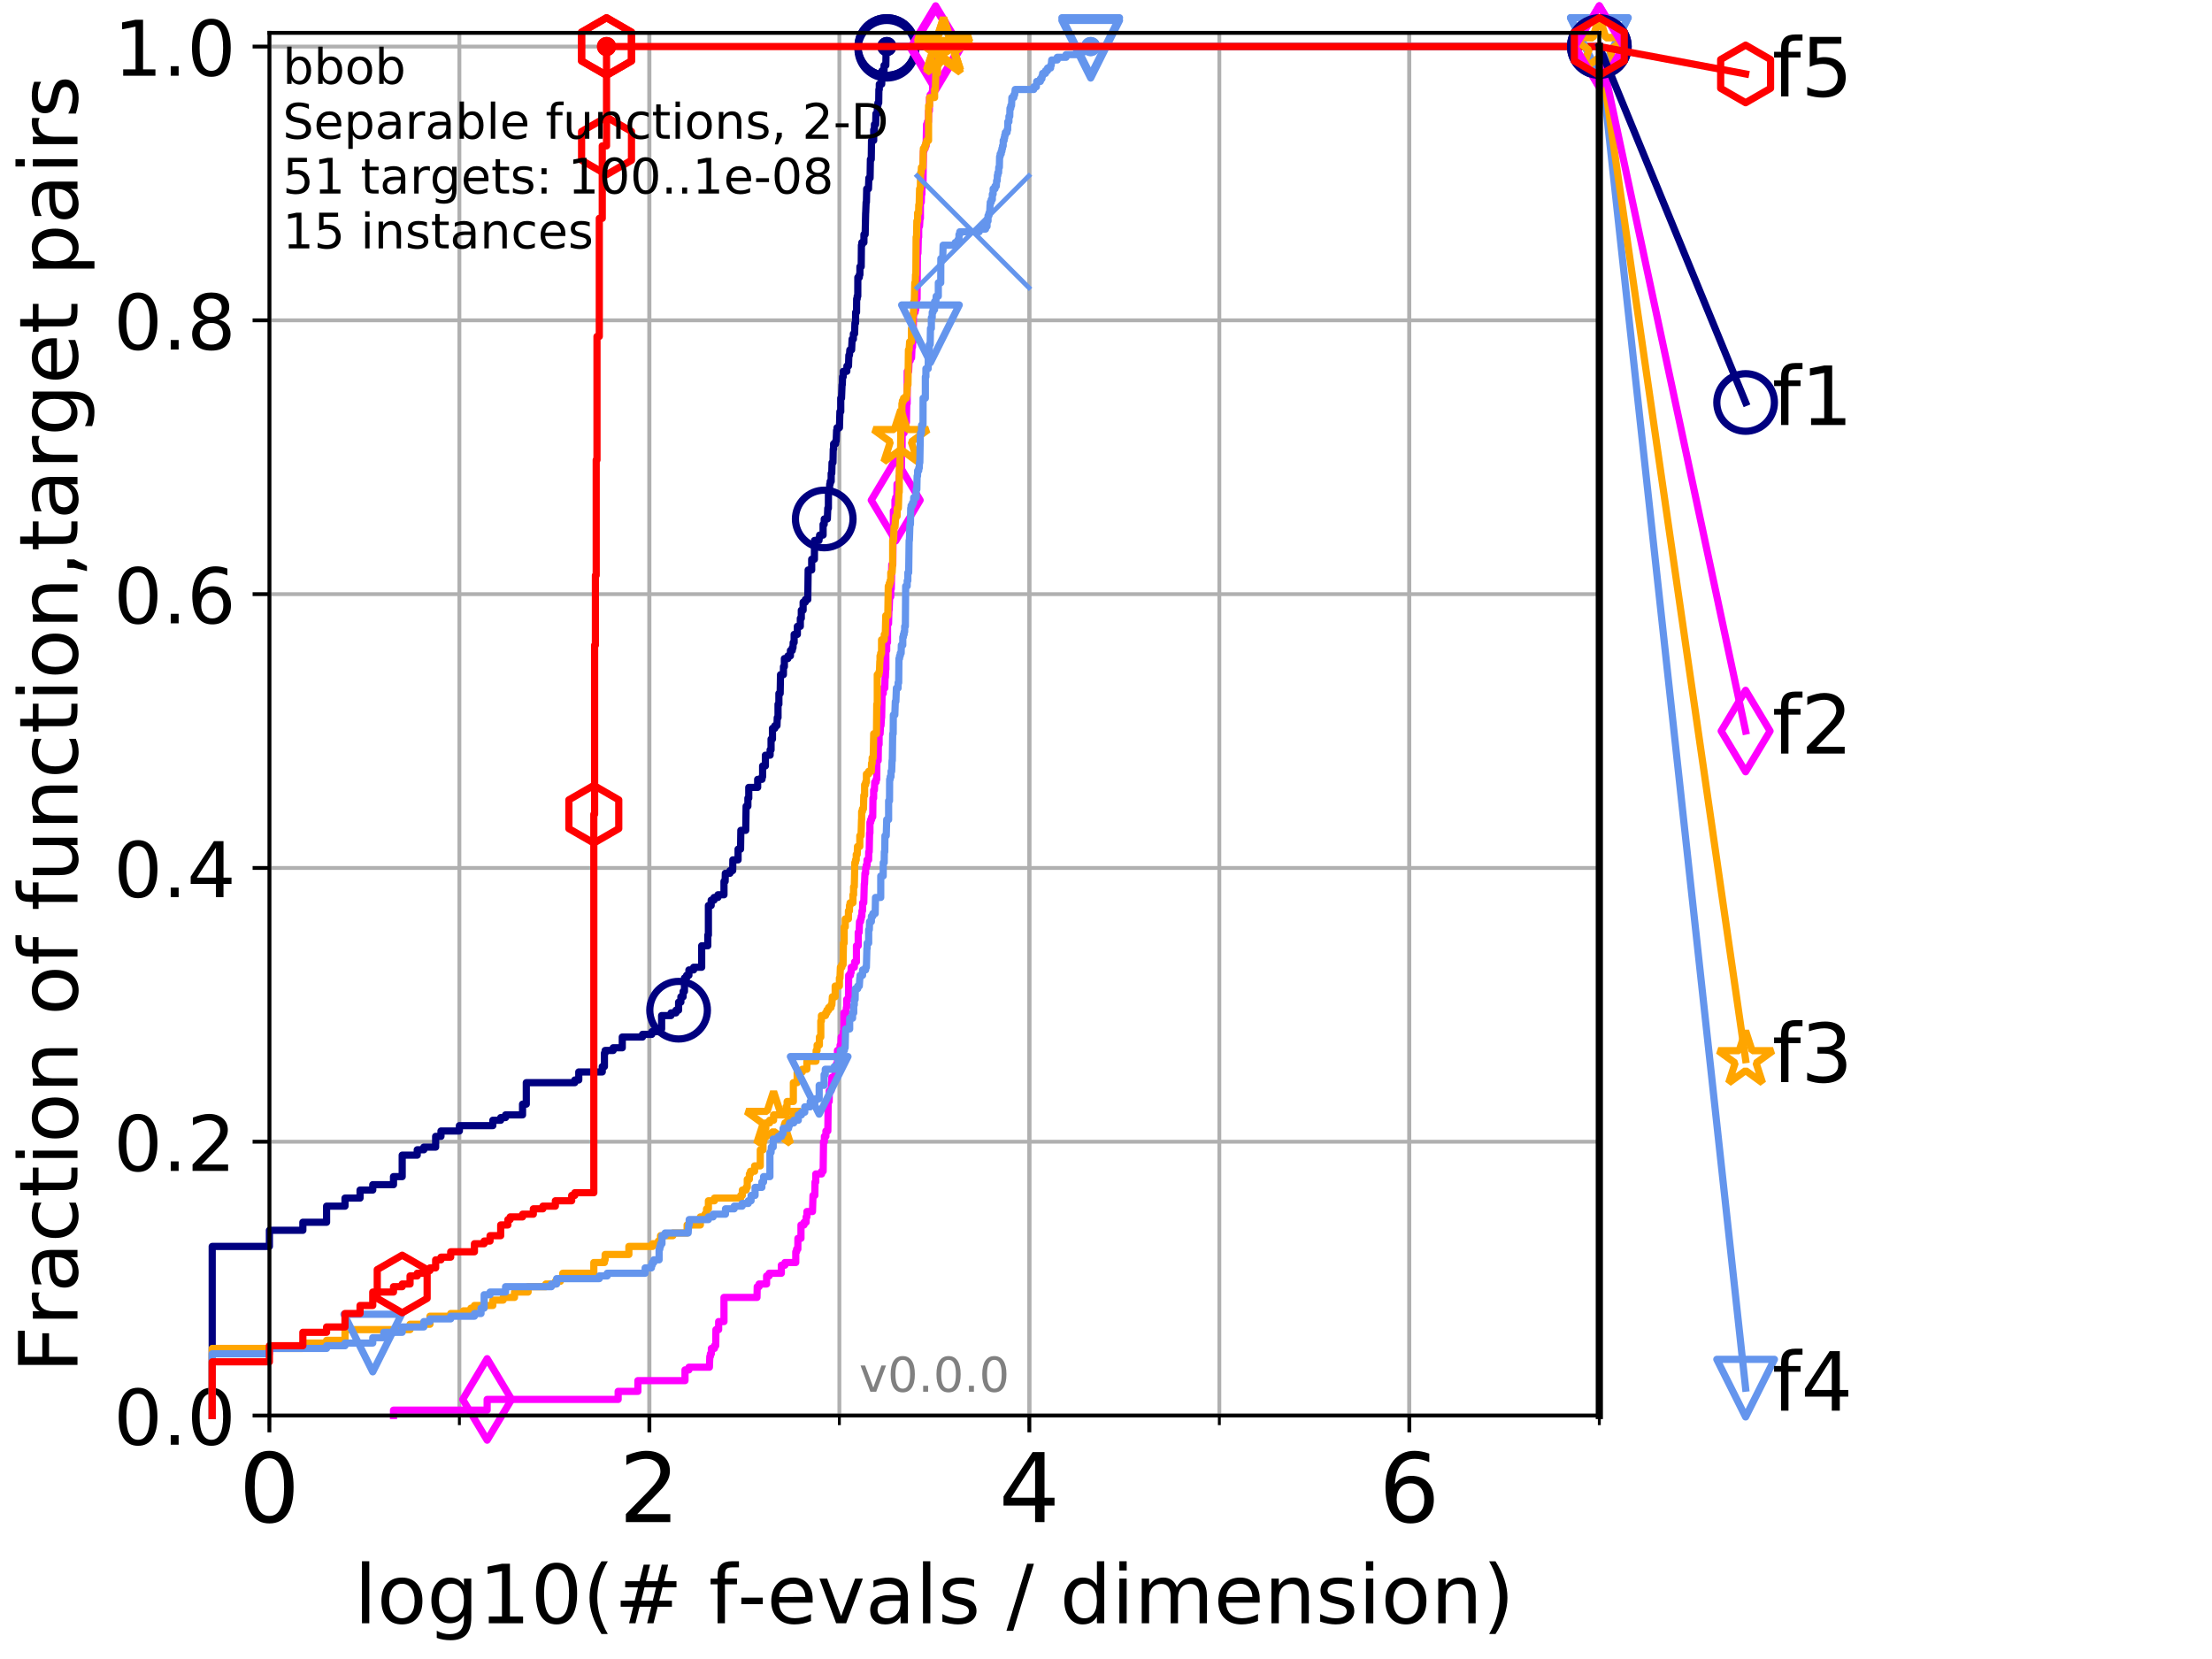 <?xml version="1.0" encoding="utf-8" standalone="no"?>
<!DOCTYPE svg PUBLIC "-//W3C//DTD SVG 1.1//EN"
  "http://www.w3.org/Graphics/SVG/1.1/DTD/svg11.dtd">
<!-- Created with matplotlib (http://matplotlib.org/) -->
<svg height="345.6pt" version="1.1" viewBox="0 0 460.8 345.6" width="460.8pt" xmlns="http://www.w3.org/2000/svg" xmlns:xlink="http://www.w3.org/1999/xlink">
 <defs>
  <style type="text/css">
*{stroke-linecap:butt;stroke-linejoin:round;}
  </style>
 </defs>
 <g id="figure_1">
  <g id="patch_1">
   <path d="M 0 345.6 
L 460.8 345.6 
L 460.8 0 
L 0 0 
z
" style="fill:#ffffff;"/>
  </g>
  <g id="axes_1">
   <g id="patch_2">
    <path d="M 56.12 294.88 
L 333.168 294.88 
L 333.168 6.845 
L 56.12 6.845 
z
" style="fill:#ffffff;"/>
   </g>
   <g id="matplotlib.axis_1">
    <g id="xtick_1">
     <g id="line2d_1">
      <path clip-path="url(#p9dde762158)" d="M 56.12 294.88 
L 56.12 6.845 
" style="fill:none;stroke:#b0b0b0;stroke-linecap:square;stroke-width:0.8;"/>
     </g>
     <g id="line2d_2">
      <defs>
       <path d="M 0 0 
L 0 3.5 
" id="m48563a6f84" style="stroke:#000000;stroke-width:0.8;"/>
      </defs>
      <g>
       <use style="stroke:#000000;stroke-width:0.8;" x="56.12" xlink:href="#m48563a6f84" y="294.88"/>
      </g>
     </g>
     <g id="text_1">
      <!-- 0 -->
      <defs>
       <path d="M 31.781 66.406 
Q 24.172 66.406 20.328 58.906 
Q 16.5 51.422 16.5 36.375 
Q 16.5 21.391 20.328 13.891 
Q 24.172 6.391 31.781 6.391 
Q 39.453 6.391 43.281 13.891 
Q 47.125 21.391 47.125 36.375 
Q 47.125 51.422 43.281 58.906 
Q 39.453 66.406 31.781 66.406 
z
M 31.781 74.219 
Q 44.047 74.219 50.516 64.516 
Q 56.984 54.828 56.984 36.375 
Q 56.984 17.969 50.516 8.266 
Q 44.047 -1.422 31.781 -1.422 
Q 19.531 -1.422 13.062 8.266 
Q 6.594 17.969 6.594 36.375 
Q 6.594 54.828 13.062 64.516 
Q 19.531 74.219 31.781 74.219 
z
" id="DejaVuSans-30"/>
      </defs>
      <g transform="translate(49.758 317.077)scale(0.2 -0.2)">
       <use xlink:href="#DejaVuSans-30"/>
      </g>
     </g>
    </g>
    <g id="xtick_2">
     <g id="line2d_3">
      <path clip-path="url(#p9dde762158)" d="M 135.277 294.88 
L 135.277 6.845 
" style="fill:none;stroke:#b0b0b0;stroke-linecap:square;stroke-width:0.8;"/>
     </g>
     <g id="line2d_4">
      <g>
       <use style="stroke:#000000;stroke-width:0.8;" x="135.277" xlink:href="#m48563a6f84" y="294.88"/>
      </g>
     </g>
     <g id="text_2">
      <!-- 2 -->
      <defs>
       <path d="M 19.188 8.297 
L 53.609 8.297 
L 53.609 0 
L 7.328 0 
L 7.328 8.297 
Q 12.938 14.109 22.625 23.891 
Q 32.328 33.688 34.812 36.531 
Q 39.547 41.844 41.422 45.531 
Q 43.312 49.219 43.312 52.781 
Q 43.312 58.594 39.234 62.25 
Q 35.156 65.922 28.609 65.922 
Q 23.969 65.922 18.812 64.312 
Q 13.672 62.703 7.812 59.422 
L 7.812 69.391 
Q 13.766 71.781 18.938 73 
Q 24.125 74.219 28.422 74.219 
Q 39.75 74.219 46.484 68.547 
Q 53.219 62.891 53.219 53.422 
Q 53.219 48.922 51.531 44.891 
Q 49.859 40.875 45.406 35.406 
Q 44.188 33.984 37.641 27.219 
Q 31.109 20.453 19.188 8.297 
z
" id="DejaVuSans-32"/>
      </defs>
      <g transform="translate(128.914 317.077)scale(0.2 -0.2)">
       <use xlink:href="#DejaVuSans-32"/>
      </g>
     </g>
    </g>
    <g id="xtick_3">
     <g id="line2d_5">
      <path clip-path="url(#p9dde762158)" d="M 214.433 294.88 
L 214.433 6.845 
" style="fill:none;stroke:#b0b0b0;stroke-linecap:square;stroke-width:0.8;"/>
     </g>
     <g id="line2d_6">
      <g>
       <use style="stroke:#000000;stroke-width:0.8;" x="214.433" xlink:href="#m48563a6f84" y="294.88"/>
      </g>
     </g>
     <g id="text_3">
      <!-- 4 -->
      <defs>
       <path d="M 37.797 64.312 
L 12.891 25.391 
L 37.797 25.391 
z
M 35.203 72.906 
L 47.609 72.906 
L 47.609 25.391 
L 58.016 25.391 
L 58.016 17.188 
L 47.609 17.188 
L 47.609 0 
L 37.797 0 
L 37.797 17.188 
L 4.891 17.188 
L 4.891 26.703 
z
" id="DejaVuSans-34"/>
      </defs>
      <g transform="translate(208.071 317.077)scale(0.2 -0.2)">
       <use xlink:href="#DejaVuSans-34"/>
      </g>
     </g>
    </g>
    <g id="xtick_4">
     <g id="line2d_7">
      <path clip-path="url(#p9dde762158)" d="M 293.59 294.88 
L 293.59 6.845 
" style="fill:none;stroke:#b0b0b0;stroke-linecap:square;stroke-width:0.8;"/>
     </g>
     <g id="line2d_8">
      <g>
       <use style="stroke:#000000;stroke-width:0.8;" x="293.59" xlink:href="#m48563a6f84" y="294.88"/>
      </g>
     </g>
     <g id="text_4">
      <!-- 6 -->
      <defs>
       <path d="M 33.016 40.375 
Q 26.375 40.375 22.484 35.828 
Q 18.609 31.297 18.609 23.391 
Q 18.609 15.531 22.484 10.953 
Q 26.375 6.391 33.016 6.391 
Q 39.656 6.391 43.531 10.953 
Q 47.406 15.531 47.406 23.391 
Q 47.406 31.297 43.531 35.828 
Q 39.656 40.375 33.016 40.375 
z
M 52.594 71.297 
L 52.594 62.312 
Q 48.875 64.062 45.094 64.984 
Q 41.312 65.922 37.594 65.922 
Q 27.828 65.922 22.672 59.328 
Q 17.531 52.734 16.797 39.406 
Q 19.672 43.656 24.016 45.922 
Q 28.375 48.188 33.594 48.188 
Q 44.578 48.188 50.953 41.516 
Q 57.328 34.859 57.328 23.391 
Q 57.328 12.156 50.688 5.359 
Q 44.047 -1.422 33.016 -1.422 
Q 20.359 -1.422 13.672 8.266 
Q 6.984 17.969 6.984 36.375 
Q 6.984 53.656 15.188 63.938 
Q 23.391 74.219 37.203 74.219 
Q 40.922 74.219 44.703 73.484 
Q 48.484 72.75 52.594 71.297 
z
" id="DejaVuSans-36"/>
      </defs>
      <g transform="translate(287.227 317.077)scale(0.2 -0.2)">
       <use xlink:href="#DejaVuSans-36"/>
      </g>
     </g>
    </g>
    <g id="xtick_5">
     <g id="line2d_9">
      <path clip-path="url(#p9dde762158)" d="M 56.12 294.88 
L 56.12 6.845 
" style="fill:none;stroke:#b0b0b0;stroke-linecap:square;stroke-width:0.8;"/>
     </g>
     <g id="line2d_10">
      <defs>
       <path d="M 0 0 
L 0 2 
" id="m7f08daa567" style="stroke:#000000;stroke-width:0.6;"/>
      </defs>
      <g>
       <use style="stroke:#000000;stroke-width:0.6;" x="56.12" xlink:href="#m7f08daa567" y="294.88"/>
      </g>
     </g>
    </g>
    <g id="xtick_6">
     <g id="line2d_11">
      <path clip-path="url(#p9dde762158)" d="M 95.698 294.88 
L 95.698 6.845 
" style="fill:none;stroke:#b0b0b0;stroke-linecap:square;stroke-width:0.8;"/>
     </g>
     <g id="line2d_12">
      <g>
       <use style="stroke:#000000;stroke-width:0.6;" x="95.698" xlink:href="#m7f08daa567" y="294.88"/>
      </g>
     </g>
    </g>
    <g id="xtick_7">
     <g id="line2d_13">
      <path clip-path="url(#p9dde762158)" d="M 135.277 294.88 
L 135.277 6.845 
" style="fill:none;stroke:#b0b0b0;stroke-linecap:square;stroke-width:0.8;"/>
     </g>
     <g id="line2d_14">
      <g>
       <use style="stroke:#000000;stroke-width:0.6;" x="135.277" xlink:href="#m7f08daa567" y="294.88"/>
      </g>
     </g>
    </g>
    <g id="xtick_8">
     <g id="line2d_15">
      <path clip-path="url(#p9dde762158)" d="M 174.855 294.88 
L 174.855 6.845 
" style="fill:none;stroke:#b0b0b0;stroke-linecap:square;stroke-width:0.8;"/>
     </g>
     <g id="line2d_16">
      <g>
       <use style="stroke:#000000;stroke-width:0.6;" x="174.855" xlink:href="#m7f08daa567" y="294.88"/>
      </g>
     </g>
    </g>
    <g id="xtick_9">
     <g id="line2d_17">
      <path clip-path="url(#p9dde762158)" d="M 214.433 294.88 
L 214.433 6.845 
" style="fill:none;stroke:#b0b0b0;stroke-linecap:square;stroke-width:0.8;"/>
     </g>
     <g id="line2d_18">
      <g>
       <use style="stroke:#000000;stroke-width:0.6;" x="214.433" xlink:href="#m7f08daa567" y="294.88"/>
      </g>
     </g>
    </g>
    <g id="xtick_10">
     <g id="line2d_19">
      <path clip-path="url(#p9dde762158)" d="M 254.011 294.88 
L 254.011 6.845 
" style="fill:none;stroke:#b0b0b0;stroke-linecap:square;stroke-width:0.8;"/>
     </g>
     <g id="line2d_20">
      <g>
       <use style="stroke:#000000;stroke-width:0.6;" x="254.011" xlink:href="#m7f08daa567" y="294.88"/>
      </g>
     </g>
    </g>
    <g id="xtick_11">
     <g id="line2d_21">
      <path clip-path="url(#p9dde762158)" d="M 293.59 294.88 
L 293.59 6.845 
" style="fill:none;stroke:#b0b0b0;stroke-linecap:square;stroke-width:0.8;"/>
     </g>
     <g id="line2d_22">
      <g>
       <use style="stroke:#000000;stroke-width:0.6;" x="293.59" xlink:href="#m7f08daa567" y="294.88"/>
      </g>
     </g>
    </g>
    <g id="xtick_12">
     <g id="line2d_23">
      <path clip-path="url(#p9dde762158)" d="M 333.168 294.88 
L 333.168 6.845 
" style="fill:none;stroke:#b0b0b0;stroke-linecap:square;stroke-width:0.8;"/>
     </g>
     <g id="line2d_24">
      <g>
       <use style="stroke:#000000;stroke-width:0.6;" x="333.168" xlink:href="#m7f08daa567" y="294.88"/>
      </g>
     </g>
    </g>
    <g id="text_5">
     <!-- log10(# f-evals / dimension) -->
     <defs>
      <path d="M 9.422 75.984 
L 18.406 75.984 
L 18.406 0 
L 9.422 0 
z
" id="DejaVuSans-6c"/>
      <path d="M 30.609 48.391 
Q 23.391 48.391 19.188 42.75 
Q 14.984 37.109 14.984 27.297 
Q 14.984 17.484 19.156 11.844 
Q 23.344 6.203 30.609 6.203 
Q 37.797 6.203 41.984 11.859 
Q 46.188 17.531 46.188 27.297 
Q 46.188 37.016 41.984 42.703 
Q 37.797 48.391 30.609 48.391 
z
M 30.609 56 
Q 42.328 56 49.016 48.375 
Q 55.719 40.766 55.719 27.297 
Q 55.719 13.875 49.016 6.219 
Q 42.328 -1.422 30.609 -1.422 
Q 18.844 -1.422 12.172 6.219 
Q 5.516 13.875 5.516 27.297 
Q 5.516 40.766 12.172 48.375 
Q 18.844 56 30.609 56 
z
" id="DejaVuSans-6f"/>
      <path d="M 45.406 27.984 
Q 45.406 37.75 41.375 43.109 
Q 37.359 48.484 30.078 48.484 
Q 22.859 48.484 18.828 43.109 
Q 14.797 37.75 14.797 27.984 
Q 14.797 18.266 18.828 12.891 
Q 22.859 7.516 30.078 7.516 
Q 37.359 7.516 41.375 12.891 
Q 45.406 18.266 45.406 27.984 
z
M 54.391 6.781 
Q 54.391 -7.172 48.188 -13.984 
Q 42 -20.797 29.203 -20.797 
Q 24.469 -20.797 20.266 -20.094 
Q 16.062 -19.391 12.109 -17.922 
L 12.109 -9.188 
Q 16.062 -11.328 19.922 -12.344 
Q 23.781 -13.375 27.781 -13.375 
Q 36.625 -13.375 41.016 -8.766 
Q 45.406 -4.156 45.406 5.172 
L 45.406 9.625 
Q 42.625 4.781 38.281 2.391 
Q 33.938 0 27.875 0 
Q 17.828 0 11.672 7.656 
Q 5.516 15.328 5.516 27.984 
Q 5.516 40.672 11.672 48.328 
Q 17.828 56 27.875 56 
Q 33.938 56 38.281 53.609 
Q 42.625 51.219 45.406 46.391 
L 45.406 54.688 
L 54.391 54.688 
z
" id="DejaVuSans-67"/>
      <path d="M 12.406 8.297 
L 28.516 8.297 
L 28.516 63.922 
L 10.984 60.406 
L 10.984 69.391 
L 28.422 72.906 
L 38.281 72.906 
L 38.281 8.297 
L 54.391 8.297 
L 54.391 0 
L 12.406 0 
z
" id="DejaVuSans-31"/>
      <path d="M 31 75.875 
Q 24.469 64.656 21.281 53.656 
Q 18.109 42.672 18.109 31.391 
Q 18.109 20.125 21.312 9.062 
Q 24.516 -2 31 -13.188 
L 23.188 -13.188 
Q 15.875 -1.703 12.234 9.375 
Q 8.594 20.453 8.594 31.391 
Q 8.594 42.281 12.203 53.312 
Q 15.828 64.359 23.188 75.875 
z
" id="DejaVuSans-28"/>
      <path d="M 51.125 44 
L 36.922 44 
L 32.812 27.688 
L 47.125 27.688 
z
M 43.797 71.781 
L 38.719 51.516 
L 52.984 51.516 
L 58.109 71.781 
L 65.922 71.781 
L 60.891 51.516 
L 76.125 51.516 
L 76.125 44 
L 58.984 44 
L 54.984 27.688 
L 70.516 27.688 
L 70.516 20.219 
L 53.078 20.219 
L 48 0 
L 40.188 0 
L 45.219 20.219 
L 30.906 20.219 
L 25.875 0 
L 18.016 0 
L 23.094 20.219 
L 7.719 20.219 
L 7.719 27.688 
L 24.906 27.688 
L 29 44 
L 13.281 44 
L 13.281 51.516 
L 30.906 51.516 
L 35.891 71.781 
z
" id="DejaVuSans-23"/>
      <path id="DejaVuSans-20"/>
      <path d="M 37.109 75.984 
L 37.109 68.5 
L 28.516 68.5 
Q 23.688 68.5 21.797 66.547 
Q 19.922 64.594 19.922 59.516 
L 19.922 54.688 
L 34.719 54.688 
L 34.719 47.703 
L 19.922 47.703 
L 19.922 0 
L 10.891 0 
L 10.891 47.703 
L 2.297 47.703 
L 2.297 54.688 
L 10.891 54.688 
L 10.891 58.5 
Q 10.891 67.625 15.141 71.797 
Q 19.391 75.984 28.609 75.984 
z
" id="DejaVuSans-66"/>
      <path d="M 4.891 31.391 
L 31.203 31.391 
L 31.203 23.391 
L 4.891 23.391 
z
" id="DejaVuSans-2d"/>
      <path d="M 56.203 29.594 
L 56.203 25.203 
L 14.891 25.203 
Q 15.484 15.922 20.484 11.062 
Q 25.484 6.203 34.422 6.203 
Q 39.594 6.203 44.453 7.469 
Q 49.312 8.734 54.109 11.281 
L 54.109 2.781 
Q 49.266 0.734 44.188 -0.344 
Q 39.109 -1.422 33.891 -1.422 
Q 20.797 -1.422 13.156 6.188 
Q 5.516 13.812 5.516 26.812 
Q 5.516 40.234 12.766 48.109 
Q 20.016 56 32.328 56 
Q 43.359 56 49.781 48.891 
Q 56.203 41.797 56.203 29.594 
z
M 47.219 32.234 
Q 47.125 39.594 43.094 43.984 
Q 39.062 48.391 32.422 48.391 
Q 24.906 48.391 20.391 44.141 
Q 15.875 39.891 15.188 32.172 
z
" id="DejaVuSans-65"/>
      <path d="M 2.984 54.688 
L 12.5 54.688 
L 29.594 8.797 
L 46.688 54.688 
L 56.203 54.688 
L 35.688 0 
L 23.484 0 
z
" id="DejaVuSans-76"/>
      <path d="M 34.281 27.484 
Q 23.391 27.484 19.188 25 
Q 14.984 22.516 14.984 16.5 
Q 14.984 11.719 18.141 8.906 
Q 21.297 6.109 26.703 6.109 
Q 34.188 6.109 38.703 11.406 
Q 43.219 16.703 43.219 25.484 
L 43.219 27.484 
z
M 52.203 31.203 
L 52.203 0 
L 43.219 0 
L 43.219 8.297 
Q 40.141 3.328 35.547 0.953 
Q 30.953 -1.422 24.312 -1.422 
Q 15.922 -1.422 10.953 3.297 
Q 6 8.016 6 15.922 
Q 6 25.141 12.172 29.828 
Q 18.359 34.516 30.609 34.516 
L 43.219 34.516 
L 43.219 35.406 
Q 43.219 41.609 39.141 45 
Q 35.062 48.391 27.688 48.391 
Q 23 48.391 18.547 47.266 
Q 14.109 46.141 10.016 43.891 
L 10.016 52.203 
Q 14.938 54.109 19.578 55.047 
Q 24.219 56 28.609 56 
Q 40.484 56 46.344 49.844 
Q 52.203 43.703 52.203 31.203 
z
" id="DejaVuSans-61"/>
      <path d="M 44.281 53.078 
L 44.281 44.578 
Q 40.484 46.531 36.375 47.5 
Q 32.281 48.484 27.875 48.484 
Q 21.188 48.484 17.844 46.438 
Q 14.5 44.391 14.5 40.281 
Q 14.5 37.156 16.891 35.375 
Q 19.281 33.594 26.516 31.984 
L 29.594 31.297 
Q 39.156 29.25 43.188 25.516 
Q 47.219 21.781 47.219 15.094 
Q 47.219 7.469 41.188 3.016 
Q 35.156 -1.422 24.609 -1.422 
Q 20.219 -1.422 15.453 -0.562 
Q 10.688 0.297 5.422 2 
L 5.422 11.281 
Q 10.406 8.688 15.234 7.391 
Q 20.062 6.109 24.812 6.109 
Q 31.156 6.109 34.562 8.281 
Q 37.984 10.453 37.984 14.406 
Q 37.984 18.062 35.516 20.016 
Q 33.062 21.969 24.703 23.781 
L 21.578 24.516 
Q 13.234 26.266 9.516 29.906 
Q 5.812 33.547 5.812 39.891 
Q 5.812 47.609 11.281 51.797 
Q 16.75 56 26.812 56 
Q 31.781 56 36.172 55.266 
Q 40.578 54.547 44.281 53.078 
z
" id="DejaVuSans-73"/>
      <path d="M 25.391 72.906 
L 33.688 72.906 
L 8.297 -9.281 
L 0 -9.281 
z
" id="DejaVuSans-2f"/>
      <path d="M 45.406 46.391 
L 45.406 75.984 
L 54.391 75.984 
L 54.391 0 
L 45.406 0 
L 45.406 8.203 
Q 42.578 3.328 38.25 0.953 
Q 33.938 -1.422 27.875 -1.422 
Q 17.969 -1.422 11.734 6.484 
Q 5.516 14.406 5.516 27.297 
Q 5.516 40.188 11.734 48.094 
Q 17.969 56 27.875 56 
Q 33.938 56 38.25 53.625 
Q 42.578 51.266 45.406 46.391 
z
M 14.797 27.297 
Q 14.797 17.391 18.875 11.75 
Q 22.953 6.109 30.078 6.109 
Q 37.203 6.109 41.297 11.75 
Q 45.406 17.391 45.406 27.297 
Q 45.406 37.203 41.297 42.844 
Q 37.203 48.484 30.078 48.484 
Q 22.953 48.484 18.875 42.844 
Q 14.797 37.203 14.797 27.297 
z
" id="DejaVuSans-64"/>
      <path d="M 9.422 54.688 
L 18.406 54.688 
L 18.406 0 
L 9.422 0 
z
M 9.422 75.984 
L 18.406 75.984 
L 18.406 64.594 
L 9.422 64.594 
z
" id="DejaVuSans-69"/>
      <path d="M 52 44.188 
Q 55.375 50.25 60.062 53.125 
Q 64.75 56 71.094 56 
Q 79.641 56 84.281 50.016 
Q 88.922 44.047 88.922 33.016 
L 88.922 0 
L 79.891 0 
L 79.891 32.719 
Q 79.891 40.578 77.094 44.375 
Q 74.312 48.188 68.609 48.188 
Q 61.625 48.188 57.562 43.547 
Q 53.516 38.922 53.516 30.906 
L 53.516 0 
L 44.484 0 
L 44.484 32.719 
Q 44.484 40.625 41.703 44.406 
Q 38.922 48.188 33.109 48.188 
Q 26.219 48.188 22.156 43.531 
Q 18.109 38.875 18.109 30.906 
L 18.109 0 
L 9.078 0 
L 9.078 54.688 
L 18.109 54.688 
L 18.109 46.188 
Q 21.188 51.219 25.484 53.609 
Q 29.781 56 35.688 56 
Q 41.656 56 45.828 52.969 
Q 50 49.953 52 44.188 
z
" id="DejaVuSans-6d"/>
      <path d="M 54.891 33.016 
L 54.891 0 
L 45.906 0 
L 45.906 32.719 
Q 45.906 40.484 42.875 44.328 
Q 39.844 48.188 33.797 48.188 
Q 26.516 48.188 22.312 43.547 
Q 18.109 38.922 18.109 30.906 
L 18.109 0 
L 9.078 0 
L 9.078 54.688 
L 18.109 54.688 
L 18.109 46.188 
Q 21.344 51.125 25.703 53.562 
Q 30.078 56 35.797 56 
Q 45.219 56 50.047 50.172 
Q 54.891 44.344 54.891 33.016 
z
" id="DejaVuSans-6e"/>
      <path d="M 8.016 75.875 
L 15.828 75.875 
Q 23.141 64.359 26.781 53.312 
Q 30.422 42.281 30.422 31.391 
Q 30.422 20.453 26.781 9.375 
Q 23.141 -1.703 15.828 -13.188 
L 8.016 -13.188 
Q 14.5 -2 17.703 9.062 
Q 20.906 20.125 20.906 31.391 
Q 20.906 42.672 17.703 53.656 
Q 14.5 64.656 8.016 75.875 
z
" id="DejaVuSans-29"/>
     </defs>
     <g transform="translate(73.803 338.154)scale(0.17 -0.17)">
      <use xlink:href="#DejaVuSans-6c"/>
      <use x="27.783" xlink:href="#DejaVuSans-6f"/>
      <use x="88.965" xlink:href="#DejaVuSans-67"/>
      <use x="152.441" xlink:href="#DejaVuSans-31"/>
      <use x="216.064" xlink:href="#DejaVuSans-30"/>
      <use x="279.688" xlink:href="#DejaVuSans-28"/>
      <use x="318.701" xlink:href="#DejaVuSans-23"/>
      <use x="402.49" xlink:href="#DejaVuSans-20"/>
      <use x="434.277" xlink:href="#DejaVuSans-66"/>
      <use x="469.404" xlink:href="#DejaVuSans-2d"/>
      <use x="505.488" xlink:href="#DejaVuSans-65"/>
      <use x="567.012" xlink:href="#DejaVuSans-76"/>
      <use x="626.191" xlink:href="#DejaVuSans-61"/>
      <use x="687.471" xlink:href="#DejaVuSans-6c"/>
      <use x="715.254" xlink:href="#DejaVuSans-73"/>
      <use x="767.354" xlink:href="#DejaVuSans-20"/>
      <use x="799.141" xlink:href="#DejaVuSans-2f"/>
      <use x="832.832" xlink:href="#DejaVuSans-20"/>
      <use x="864.619" xlink:href="#DejaVuSans-64"/>
      <use x="928.096" xlink:href="#DejaVuSans-69"/>
      <use x="955.879" xlink:href="#DejaVuSans-6d"/>
      <use x="1053.291" xlink:href="#DejaVuSans-65"/>
      <use x="1114.814" xlink:href="#DejaVuSans-6e"/>
      <use x="1178.193" xlink:href="#DejaVuSans-73"/>
      <use x="1230.293" xlink:href="#DejaVuSans-69"/>
      <use x="1258.076" xlink:href="#DejaVuSans-6f"/>
      <use x="1319.258" xlink:href="#DejaVuSans-6e"/>
      <use x="1382.637" xlink:href="#DejaVuSans-29"/>
     </g>
    </g>
   </g>
   <g id="matplotlib.axis_2">
    <g id="ytick_1">
     <g id="line2d_25">
      <path clip-path="url(#p9dde762158)" d="M 56.12 294.88 
L 333.168 294.88 
" style="fill:none;stroke:#b0b0b0;stroke-linecap:square;stroke-width:0.8;"/>
     </g>
     <g id="line2d_26">
      <defs>
       <path d="M 0 0 
L -3.5 0 
" id="m0645864395" style="stroke:#000000;stroke-width:0.8;"/>
      </defs>
      <g>
       <use style="stroke:#000000;stroke-width:0.8;" x="56.12" xlink:href="#m0645864395" y="294.88"/>
      </g>
     </g>
     <g id="text_6">
      <!-- 0.0 -->
      <defs>
       <path d="M 10.688 12.406 
L 21 12.406 
L 21 0 
L 10.688 0 
z
" id="DejaVuSans-2e"/>
      </defs>
      <g transform="translate(23.675 300.959)scale(0.16 -0.16)">
       <use xlink:href="#DejaVuSans-30"/>
       <use x="63.623" xlink:href="#DejaVuSans-2e"/>
       <use x="95.41" xlink:href="#DejaVuSans-30"/>
      </g>
     </g>
    </g>
    <g id="ytick_2">
     <g id="line2d_27">
      <path clip-path="url(#p9dde762158)" d="M 56.12 237.843 
L 333.168 237.843 
" style="fill:none;stroke:#b0b0b0;stroke-linecap:square;stroke-width:0.8;"/>
     </g>
     <g id="line2d_28">
      <g>
       <use style="stroke:#000000;stroke-width:0.8;" x="56.12" xlink:href="#m0645864395" y="237.843"/>
      </g>
     </g>
     <g id="text_7">
      <!-- 0.2 -->
      <g transform="translate(23.675 243.922)scale(0.16 -0.16)">
       <use xlink:href="#DejaVuSans-30"/>
       <use x="63.623" xlink:href="#DejaVuSans-2e"/>
       <use x="95.41" xlink:href="#DejaVuSans-32"/>
      </g>
     </g>
    </g>
    <g id="ytick_3">
     <g id="line2d_29">
      <path clip-path="url(#p9dde762158)" d="M 56.12 180.807 
L 333.168 180.807 
" style="fill:none;stroke:#b0b0b0;stroke-linecap:square;stroke-width:0.8;"/>
     </g>
     <g id="line2d_30">
      <g>
       <use style="stroke:#000000;stroke-width:0.8;" x="56.12" xlink:href="#m0645864395" y="180.807"/>
      </g>
     </g>
     <g id="text_8">
      <!-- 0.4 -->
      <g transform="translate(23.675 186.886)scale(0.16 -0.16)">
       <use xlink:href="#DejaVuSans-30"/>
       <use x="63.623" xlink:href="#DejaVuSans-2e"/>
       <use x="95.41" xlink:href="#DejaVuSans-34"/>
      </g>
     </g>
    </g>
    <g id="ytick_4">
     <g id="line2d_31">
      <path clip-path="url(#p9dde762158)" d="M 56.12 123.77 
L 333.168 123.77 
" style="fill:none;stroke:#b0b0b0;stroke-linecap:square;stroke-width:0.8;"/>
     </g>
     <g id="line2d_32">
      <g>
       <use style="stroke:#000000;stroke-width:0.8;" x="56.12" xlink:href="#m0645864395" y="123.77"/>
      </g>
     </g>
     <g id="text_9">
      <!-- 0.6 -->
      <g transform="translate(23.675 129.849)scale(0.16 -0.16)">
       <use xlink:href="#DejaVuSans-30"/>
       <use x="63.623" xlink:href="#DejaVuSans-2e"/>
       <use x="95.41" xlink:href="#DejaVuSans-36"/>
      </g>
     </g>
    </g>
    <g id="ytick_5">
     <g id="line2d_33">
      <path clip-path="url(#p9dde762158)" d="M 56.12 66.734 
L 333.168 66.734 
" style="fill:none;stroke:#b0b0b0;stroke-linecap:square;stroke-width:0.8;"/>
     </g>
     <g id="line2d_34">
      <g>
       <use style="stroke:#000000;stroke-width:0.8;" x="56.12" xlink:href="#m0645864395" y="66.734"/>
      </g>
     </g>
     <g id="text_10">
      <!-- 0.8 -->
      <defs>
       <path d="M 31.781 34.625 
Q 24.75 34.625 20.719 30.859 
Q 16.703 27.094 16.703 20.516 
Q 16.703 13.922 20.719 10.156 
Q 24.75 6.391 31.781 6.391 
Q 38.812 6.391 42.859 10.172 
Q 46.922 13.969 46.922 20.516 
Q 46.922 27.094 42.891 30.859 
Q 38.875 34.625 31.781 34.625 
z
M 21.922 38.812 
Q 15.578 40.375 12.031 44.719 
Q 8.5 49.078 8.5 55.328 
Q 8.5 64.062 14.719 69.141 
Q 20.953 74.219 31.781 74.219 
Q 42.672 74.219 48.875 69.141 
Q 55.078 64.062 55.078 55.328 
Q 55.078 49.078 51.531 44.719 
Q 48 40.375 41.703 38.812 
Q 48.828 37.156 52.797 32.312 
Q 56.781 27.484 56.781 20.516 
Q 56.781 9.906 50.312 4.234 
Q 43.844 -1.422 31.781 -1.422 
Q 19.734 -1.422 13.25 4.234 
Q 6.781 9.906 6.781 20.516 
Q 6.781 27.484 10.781 32.312 
Q 14.797 37.156 21.922 38.812 
z
M 18.312 54.391 
Q 18.312 48.734 21.844 45.562 
Q 25.391 42.391 31.781 42.391 
Q 38.141 42.391 41.719 45.562 
Q 45.312 48.734 45.312 54.391 
Q 45.312 60.062 41.719 63.234 
Q 38.141 66.406 31.781 66.406 
Q 25.391 66.406 21.844 63.234 
Q 18.312 60.062 18.312 54.391 
z
" id="DejaVuSans-38"/>
      </defs>
      <g transform="translate(23.675 72.812)scale(0.16 -0.16)">
       <use xlink:href="#DejaVuSans-30"/>
       <use x="63.623" xlink:href="#DejaVuSans-2e"/>
       <use x="95.41" xlink:href="#DejaVuSans-38"/>
      </g>
     </g>
    </g>
    <g id="ytick_6">
     <g id="line2d_35">
      <path clip-path="url(#p9dde762158)" d="M 56.12 9.697 
L 333.168 9.697 
" style="fill:none;stroke:#b0b0b0;stroke-linecap:square;stroke-width:0.8;"/>
     </g>
     <g id="line2d_36">
      <g>
       <use style="stroke:#000000;stroke-width:0.8;" x="56.12" xlink:href="#m0645864395" y="9.697"/>
      </g>
     </g>
     <g id="text_11">
      <!-- 1.0 -->
      <g transform="translate(23.675 15.776)scale(0.16 -0.16)">
       <use xlink:href="#DejaVuSans-31"/>
       <use x="63.623" xlink:href="#DejaVuSans-2e"/>
       <use x="95.41" xlink:href="#DejaVuSans-30"/>
      </g>
     </g>
    </g>
    <g id="text_12">
     <!-- Fraction of function,target pairs -->
     <defs>
      <path d="M 9.812 72.906 
L 51.703 72.906 
L 51.703 64.594 
L 19.672 64.594 
L 19.672 43.109 
L 48.578 43.109 
L 48.578 34.812 
L 19.672 34.812 
L 19.672 0 
L 9.812 0 
z
" id="DejaVuSans-46"/>
      <path d="M 41.109 46.297 
Q 39.594 47.172 37.812 47.578 
Q 36.031 48 33.891 48 
Q 26.266 48 22.188 43.047 
Q 18.109 38.094 18.109 28.812 
L 18.109 0 
L 9.078 0 
L 9.078 54.688 
L 18.109 54.688 
L 18.109 46.188 
Q 20.953 51.172 25.484 53.578 
Q 30.031 56 36.531 56 
Q 37.453 56 38.578 55.875 
Q 39.703 55.766 41.062 55.516 
z
" id="DejaVuSans-72"/>
      <path d="M 48.781 52.594 
L 48.781 44.188 
Q 44.969 46.297 41.141 47.344 
Q 37.312 48.391 33.406 48.391 
Q 24.656 48.391 19.812 42.844 
Q 14.984 37.312 14.984 27.297 
Q 14.984 17.281 19.812 11.734 
Q 24.656 6.203 33.406 6.203 
Q 37.312 6.203 41.141 7.25 
Q 44.969 8.297 48.781 10.406 
L 48.781 2.094 
Q 45.016 0.344 40.984 -0.531 
Q 36.969 -1.422 32.422 -1.422 
Q 20.062 -1.422 12.781 6.344 
Q 5.516 14.109 5.516 27.297 
Q 5.516 40.672 12.859 48.328 
Q 20.219 56 33.016 56 
Q 37.156 56 41.109 55.141 
Q 45.062 54.297 48.781 52.594 
z
" id="DejaVuSans-63"/>
      <path d="M 18.312 70.219 
L 18.312 54.688 
L 36.812 54.688 
L 36.812 47.703 
L 18.312 47.703 
L 18.312 18.016 
Q 18.312 11.328 20.141 9.422 
Q 21.969 7.516 27.594 7.516 
L 36.812 7.516 
L 36.812 0 
L 27.594 0 
Q 17.188 0 13.234 3.875 
Q 9.281 7.766 9.281 18.016 
L 9.281 47.703 
L 2.688 47.703 
L 2.688 54.688 
L 9.281 54.688 
L 9.281 70.219 
z
" id="DejaVuSans-74"/>
      <path d="M 8.5 21.578 
L 8.5 54.688 
L 17.484 54.688 
L 17.484 21.922 
Q 17.484 14.156 20.5 10.266 
Q 23.531 6.391 29.594 6.391 
Q 36.859 6.391 41.078 11.031 
Q 45.312 15.672 45.312 23.688 
L 45.312 54.688 
L 54.297 54.688 
L 54.297 0 
L 45.312 0 
L 45.312 8.406 
Q 42.047 3.422 37.719 1 
Q 33.406 -1.422 27.688 -1.422 
Q 18.266 -1.422 13.375 4.438 
Q 8.5 10.297 8.5 21.578 
z
M 31.109 56 
z
" id="DejaVuSans-75"/>
      <path d="M 11.719 12.406 
L 22.016 12.406 
L 22.016 4 
L 14.016 -11.625 
L 7.719 -11.625 
L 11.719 4 
z
" id="DejaVuSans-2c"/>
      <path d="M 18.109 8.203 
L 18.109 -20.797 
L 9.078 -20.797 
L 9.078 54.688 
L 18.109 54.688 
L 18.109 46.391 
Q 20.953 51.266 25.266 53.625 
Q 29.594 56 35.594 56 
Q 45.562 56 51.781 48.094 
Q 58.016 40.188 58.016 27.297 
Q 58.016 14.406 51.781 6.484 
Q 45.562 -1.422 35.594 -1.422 
Q 29.594 -1.422 25.266 0.953 
Q 20.953 3.328 18.109 8.203 
z
M 48.688 27.297 
Q 48.688 37.203 44.609 42.844 
Q 40.531 48.484 33.406 48.484 
Q 26.266 48.484 22.188 42.844 
Q 18.109 37.203 18.109 27.297 
Q 18.109 17.391 22.188 11.75 
Q 26.266 6.109 33.406 6.109 
Q 40.531 6.109 44.609 11.75 
Q 48.688 17.391 48.688 27.297 
z
" id="DejaVuSans-70"/>
     </defs>
     <g transform="translate(16.14 286.002)rotate(-90)scale(0.17 -0.17)">
      <use xlink:href="#DejaVuSans-46"/>
      <use x="57.41" xlink:href="#DejaVuSans-72"/>
      <use x="98.523" xlink:href="#DejaVuSans-61"/>
      <use x="159.803" xlink:href="#DejaVuSans-63"/>
      <use x="214.783" xlink:href="#DejaVuSans-74"/>
      <use x="253.992" xlink:href="#DejaVuSans-69"/>
      <use x="281.775" xlink:href="#DejaVuSans-6f"/>
      <use x="342.957" xlink:href="#DejaVuSans-6e"/>
      <use x="406.336" xlink:href="#DejaVuSans-20"/>
      <use x="438.123" xlink:href="#DejaVuSans-6f"/>
      <use x="499.305" xlink:href="#DejaVuSans-66"/>
      <use x="534.51" xlink:href="#DejaVuSans-20"/>
      <use x="566.297" xlink:href="#DejaVuSans-66"/>
      <use x="601.502" xlink:href="#DejaVuSans-75"/>
      <use x="664.881" xlink:href="#DejaVuSans-6e"/>
      <use x="728.26" xlink:href="#DejaVuSans-63"/>
      <use x="783.24" xlink:href="#DejaVuSans-74"/>
      <use x="822.449" xlink:href="#DejaVuSans-69"/>
      <use x="850.232" xlink:href="#DejaVuSans-6f"/>
      <use x="911.414" xlink:href="#DejaVuSans-6e"/>
      <use x="974.793" xlink:href="#DejaVuSans-2c"/>
      <use x="1006.58" xlink:href="#DejaVuSans-74"/>
      <use x="1045.789" xlink:href="#DejaVuSans-61"/>
      <use x="1107.068" xlink:href="#DejaVuSans-72"/>
      <use x="1148.166" xlink:href="#DejaVuSans-67"/>
      <use x="1211.643" xlink:href="#DejaVuSans-65"/>
      <use x="1273.166" xlink:href="#DejaVuSans-74"/>
      <use x="1312.375" xlink:href="#DejaVuSans-20"/>
      <use x="1344.162" xlink:href="#DejaVuSans-70"/>
      <use x="1407.639" xlink:href="#DejaVuSans-61"/>
      <use x="1468.918" xlink:href="#DejaVuSans-69"/>
      <use x="1496.701" xlink:href="#DejaVuSans-72"/>
      <use x="1537.814" xlink:href="#DejaVuSans-73"/>
     </g>
    </g>
   </g>
   <g id="line2d_37">
    <defs>
     <path d="M 0 1.5 
C 0.398 1.5 0.779 1.342 1.061 1.061 
C 1.342 0.779 1.5 0.398 1.5 0 
C 1.5 -0.398 1.342 -0.779 1.061 -1.061 
C 0.779 -1.342 0.398 -1.5 0 -1.5 
C -0.398 -1.5 -0.779 -1.342 -1.061 -1.061 
C -1.342 -0.779 -1.5 -0.398 -1.5 0 
C -1.5 0.398 -1.342 0.779 -1.061 1.061 
C -0.779 1.342 -0.398 1.5 0 1.5 
z
" id="md5bf0071c5" style="stroke:#000080;"/>
    </defs>
    <g>
     <use style="fill:#000080;stroke:#000080;" x="184.737" xlink:href="#md5bf0071c5" y="9.697"/>
     <use style="fill:#000080;stroke:#000080;" x="184.737" xlink:href="#md5bf0071c5" y="9.697"/>
    </g>
   </g>
   <g id="line2d_38">
    <path d="M 44.206 294.88 
L 44.206 259.652 
L 56.12 259.652 
L 56.12 256.296 
L 63.089 256.296 
L 63.089 254.619 
L 68.034 254.619 
L 68.034 251.264 
L 71.87 251.264 
L 71.87 249.586 
L 75.004 249.586 
L 75.004 247.909 
L 77.653 247.909 
L 77.653 246.79 
L 81.973 246.79 
L 81.973 245.113 
L 83.784 245.113 
L 83.784 240.639 
L 86.918 240.639 
L 86.918 239.521 
L 88.294 239.521 
L 88.294 238.962 
L 90.753 238.962 
L 90.753 236.725 
L 91.863 236.725 
L 91.863 235.607 
L 95.698 235.607 
L 95.698 234.488 
L 102.668 234.488 
L 102.668 233.37 
L 104.306 233.37 
L 104.306 232.811 
L 105.317 232.811 
L 105.317 232.252 
L 108.856 232.252 
L 108.856 230.015 
L 109.637 230.015 
L 109.637 225.541 
L 119.74 225.541 
L 119.74 224.982 
L 120.569 224.982 
L 120.569 223.305 
L 125.463 223.305 
L 125.463 222.186 
L 125.913 222.186 
L 125.913 219.39 
L 126.061 219.39 
L 126.061 218.831 
L 127.739 218.831 
L 127.739 218.272 
L 129.63 218.272 
L 129.63 216.035 
L 133.843 216.035 
L 133.843 215.476 
L 135.785 215.476 
L 135.785 214.917 
L 137.529 214.917 
L 137.529 214.358 
L 137.828 214.358 
L 137.828 211.562 
L 139.786 211.562 
L 139.786 211.003 
L 140.813 211.003 
L 140.813 210.443 
L 141.364 210.443 
L 141.364 208.766 
L 141.84 208.766 
L 141.84 207.648 
L 142.303 207.648 
L 142.303 206.529 
L 142.586 206.529 
L 142.586 203.733 
L 143.03 203.733 
L 143.03 203.174 
L 143.516 203.174 
L 143.516 202.056 
L 144.498 202.056 
L 144.498 201.497 
L 146.173 201.497 
L 146.173 197.023 
L 147.447 197.023 
L 147.447 194.786 
L 147.573 194.786 
L 147.573 188.635 
L 148.152 188.635 
L 148.152 187.517 
L 148.751 187.517 
L 148.751 186.958 
L 149.556 186.958 
L 149.556 186.399 
L 150.819 186.399 
L 150.819 183.603 
L 151.061 183.603 
L 151.095 181.925 
L 152.06 181.925 
L 152.06 181.366 
L 152.633 181.366 
L 152.665 179.129 
L 153.754 179.129 
L 153.754 176.893 
L 154.274 176.893 
L 154.331 172.978 
L 155.35 172.978 
L 155.43 167.946 
L 155.798 167.946 
L 155.798 166.268 
L 155.98 166.268 
L 155.98 164.031 
L 157.835 164.031 
L 157.835 162.354 
L 158.736 162.354 
L 158.736 161.795 
L 158.867 161.795 
L 158.867 159.558 
L 159.445 159.558 
L 159.445 157.321 
L 160.428 157.321 
L 160.428 156.203 
L 160.626 156.203 
L 160.626 153.966 
L 160.918 153.966 
L 160.918 151.729 
L 161.414 151.729 
L 161.414 151.17 
L 161.859 151.17 
L 161.914 149.493 
L 162.077 149.493 
L 162.077 146.697 
L 162.257 146.697 
L 162.257 144.46 
L 162.523 144.46 
L 162.593 140.546 
L 163.197 140.546 
L 163.213 138.868 
L 163.399 138.868 
L 163.399 137.191 
L 164.136 137.191 
L 164.136 136.631 
L 164.657 136.631 
L 164.657 135.513 
L 165.041 135.513 
L 165.041 134.954 
L 165.193 134.954 
L 165.238 133.836 
L 165.432 133.836 
L 165.432 132.158 
L 166.103 132.158 
L 166.103 130.48 
L 166.721 130.48 
L 166.721 128.803 
L 166.927 128.803 
L 166.927 127.125 
L 167.304 127.125 
L 167.304 125.448 
L 167.765 125.448 
L 167.765 124.889 
L 168.276 124.889 
L 168.352 118.738 
L 169.089 118.738 
L 169.089 116.501 
L 169.656 116.501 
L 169.679 112.587 
L 170.617 112.587 
L 170.617 112.027 
L 170.738 112.027 
L 170.738 111.468 
L 171.465 111.468 
L 171.465 109.231 
L 171.693 109.231 
L 171.704 108.113 
L 172.352 108.113 
L 172.441 105.876 
L 172.569 105.876 
L 172.579 102.521 
L 172.755 102.521 
L 172.852 100.844 
L 172.938 100.844 
L 172.938 100.285 
L 173.149 100.285 
L 173.149 98.607 
L 173.272 98.607 
L 173.328 96.37 
L 173.524 96.37 
L 173.58 93.574 
L 173.654 93.574 
L 173.654 92.456 
L 174.072 92.456 
L 174.072 91.897 
L 174.189 91.897 
L 174.278 89.66 
L 174.367 89.66 
L 174.367 89.101 
L 174.872 89.101 
L 174.966 85.746 
L 175.145 85.746 
L 175.145 82.95 
L 175.304 82.95 
L 175.413 80.154 
L 175.463 80.154 
L 175.521 78.476 
L 175.661 78.476 
L 175.661 77.358 
L 176.407 77.358 
L 176.43 76.24 
L 176.757 76.24 
L 176.833 74.003 
L 176.956 74.003 
L 177.039 72.885 
L 177.406 72.885 
L 177.509 70.648 
L 177.773 70.648 
L 177.773 69.53 
L 178.024 69.53 
L 178.096 67.293 
L 178.231 67.293 
L 178.238 65.056 
L 178.434 65.056 
L 178.455 62.26 
L 178.566 62.26 
L 178.566 61.701 
L 178.69 61.701 
L 178.704 57.787 
L 179.011 57.787 
L 179.011 57.228 
L 179.132 57.228 
L 179.138 55.55 
L 179.404 55.55 
L 179.45 51.077 
L 179.542 51.077 
L 179.542 50.517 
L 179.969 50.517 
L 179.975 48.84 
L 180.228 48.84 
L 180.329 44.366 
L 180.341 44.366 
L 180.428 42.13 
L 180.49 42.13 
L 180.552 39.334 
L 180.918 39.334 
L 180.997 37.097 
L 181.253 37.097 
L 181.318 33.183 
L 181.5 33.183 
L 181.553 29.268 
L 182.007 29.268 
L 182.007 27.032 
L 182.159 27.032 
L 182.159 25.913 
L 182.421 25.913 
L 182.471 23.677 
L 182.755 23.677 
L 182.772 21.999 
L 182.88 21.999 
L 182.88 21.44 
L 183.051 21.44 
L 183.089 18.644 
L 183.174 18.644 
L 183.174 17.526 
L 183.675 17.526 
L 183.747 14.73 
L 184.162 14.73 
L 184.162 13.611 
L 184.533 13.611 
L 184.601 10.256 
L 184.737 10.256 
L 184.737 9.697 
L 333.168 9.697 
L 333.168 9.697 
" style="fill:none;stroke:#000080;stroke-linecap:square;stroke-width:1.5;"/>
   </g>
   <g id="line2d_39">
    <defs>
     <path d="M 0 6 
C 1.591 6 3.117 5.368 4.243 4.243 
C 5.368 3.117 6 1.591 6 0 
C 6 -1.591 5.368 -3.117 4.243 -4.243 
C 3.117 -5.368 1.591 -6 0 -6 
C -1.591 -6 -3.117 -5.368 -4.243 -4.243 
C -5.368 -3.117 -6 -1.591 -6 0 
C -6 1.591 -5.368 3.117 -4.243 4.243 
C -3.117 5.368 -1.591 6 0 6 
z
" id="m0857608d7e" style="stroke:#000080;stroke-width:1.5;"/>
    </defs>
    <g>
     <use style="fill-opacity:0;stroke:#000080;stroke-width:1.5;" x="141.364" xlink:href="#m0857608d7e" y="210.443"/>
     <use style="fill-opacity:0;stroke:#000080;stroke-width:1.5;" x="171.704" xlink:href="#m0857608d7e" y="108.113"/>
     <use style="fill-opacity:0;stroke:#000080;stroke-width:1.5;" x="184.737" xlink:href="#m0857608d7e" y="10.256"/>
     <use style="fill-opacity:0;stroke:#000080;stroke-width:1.5;" x="184.737" xlink:href="#m0857608d7e" y="9.697"/>
     <use style="fill-opacity:0;stroke:#000080;stroke-width:1.5;" x="184.737" xlink:href="#m0857608d7e" y="9.697"/>
     <use style="fill-opacity:0;stroke:#000080;stroke-width:1.5;" x="333.168" xlink:href="#m0857608d7e" y="9.697"/>
    </g>
   </g>
   <g id="line2d_40">
    <path style="fill:none;stroke:#000080;stroke-linecap:square;stroke-width:1.5;"/>
    <g/>
   </g>
   <g id="line2d_41">
    <defs>
     <path d="M 0 1.5 
C 0.398 1.5 0.779 1.342 1.061 1.061 
C 1.342 0.779 1.5 0.398 1.5 0 
C 1.5 -0.398 1.342 -0.779 1.061 -1.061 
C 0.779 -1.342 0.398 -1.5 0 -1.5 
C -0.398 -1.5 -0.779 -1.342 -1.061 -1.061 
C -1.342 -0.779 -1.5 -0.398 -1.5 0 
C -1.5 0.398 -1.342 0.779 -1.061 1.061 
C -0.779 1.342 -0.398 1.5 0 1.5 
z
" id="mffe52e3673" style="stroke:#ff00ff;"/>
    </defs>
    <g>
     <use style="fill:#ff00ff;stroke:#ff00ff;" x="194.918" xlink:href="#mffe52e3673" y="9.697"/>
     <use style="fill:#ff00ff;stroke:#ff00ff;" x="194.918" xlink:href="#mffe52e3673" y="9.697"/>
    </g>
   </g>
   <g id="line2d_42">
    <path d="M 81.973 294.88 
L 81.973 293.762 
L 101.482 293.762 
L 101.482 291.525 
L 128.773 291.525 
L 128.773 289.847 
L 132.883 289.847 
L 132.883 287.611 
L 142.698 287.611 
L 142.698 285.374 
L 143.516 285.374 
L 143.516 284.815 
L 147.782 284.815 
L 147.865 282.578 
L 147.988 282.578 
L 147.988 282.019 
L 148.192 282.019 
L 148.192 280.9 
L 148.829 280.9 
L 148.829 280.341 
L 149.1 280.341 
L 149.139 276.986 
L 149.705 276.986 
L 149.705 275.309 
L 150.819 275.309 
L 150.819 270.276 
L 157.695 270.276 
L 157.742 268.039 
L 158.133 268.039 
L 158.133 267.48 
L 159.696 267.48 
L 159.696 265.803 
L 160.228 265.803 
L 160.228 265.243 
L 162.768 265.243 
L 162.768 263.566 
L 163.515 263.566 
L 163.515 263.007 
L 165.771 263.007 
L 165.771 260.77 
L 165.945 260.77 
L 165.945 260.211 
L 166.203 260.211 
L 166.217 257.974 
L 166.858 257.974 
L 166.858 255.178 
L 167.503 255.178 
L 167.503 254.619 
L 167.933 254.619 
L 167.933 253.501 
L 168.099 253.501 
L 168.099 252.382 
L 169.256 252.382 
L 169.363 249.027 
L 169.749 249.027 
L 169.783 246.231 
L 169.944 246.231 
L 169.944 244.554 
L 171.158 244.554 
L 171.158 243.994 
L 171.475 243.994 
L 171.559 237.843 
L 171.735 237.843 
L 171.735 236.725 
L 172.051 236.725 
L 172.051 235.607 
L 172.451 235.607 
L 172.53 229.456 
L 172.736 229.456 
L 172.755 227.219 
L 173.139 227.219 
L 173.205 225.541 
L 173.281 225.541 
L 173.281 224.423 
L 173.955 224.423 
L 173.955 222.745 
L 174.251 222.745 
L 174.251 221.627 
L 174.455 221.627 
L 174.455 218.831 
L 174.966 218.831 
L 175.009 217.713 
L 175.162 217.713 
L 175.229 216.035 
L 175.595 216.035 
L 175.669 214.917 
L 175.8 214.917 
L 175.8 211.003 
L 176.217 211.003 
L 176.32 209.884 
L 176.383 209.884 
L 176.383 208.207 
L 176.749 208.207 
L 176.795 203.174 
L 177.167 203.174 
L 177.167 202.615 
L 177.294 202.615 
L 177.332 201.497 
L 177.967 201.497 
L 178.032 200.378 
L 178.413 200.378 
L 178.413 197.023 
L 178.78 197.023 
L 178.78 194.227 
L 178.977 194.227 
L 179.051 191.99 
L 179.272 191.99 
L 179.272 191.431 
L 179.398 191.431 
L 179.398 190.872 
L 179.542 190.872 
L 179.562 189.754 
L 179.679 189.754 
L 179.711 188.076 
L 179.937 188.076 
L 180.045 184.162 
L 180.096 184.162 
L 180.184 181.925 
L 180.329 181.925 
L 180.329 180.807 
L 180.453 180.807 
L 180.453 180.248 
L 180.62 180.248 
L 180.62 179.129 
L 180.949 179.129 
L 180.967 177.452 
L 181.069 177.452 
L 181.152 173.537 
L 181.224 173.537 
L 181.224 171.301 
L 181.383 171.301 
L 181.383 170.742 
L 181.576 170.742 
L 181.576 170.182 
L 181.807 170.182 
L 181.853 166.268 
L 181.995 166.268 
L 181.995 164.591 
L 182.153 164.591 
L 182.221 162.913 
L 182.504 162.913 
L 182.504 162.354 
L 182.641 162.354 
L 182.674 158.44 
L 182.939 158.44 
L 182.987 155.084 
L 183.131 155.084 
L 183.131 152.848 
L 183.342 152.848 
L 183.426 151.17 
L 183.53 151.17 
L 183.628 149.493 
L 183.659 149.493 
L 183.762 144.46 
L 183.996 144.46 
L 183.996 143.342 
L 184.321 143.342 
L 184.375 141.105 
L 184.435 141.105 
L 184.498 139.427 
L 184.547 139.427 
L 184.547 135.513 
L 184.713 135.513 
L 184.713 133.836 
L 184.886 133.836 
L 184.886 129.921 
L 185.101 129.921 
L 185.176 127.125 
L 185.223 127.125 
L 185.331 124.329 
L 185.554 124.329 
L 185.554 122.652 
L 185.674 122.652 
L 185.769 117.619 
L 185.982 117.619 
L 186.072 109.231 
L 186.103 109.231 
L 186.103 106.436 
L 186.435 106.436 
L 186.435 104.199 
L 186.588 104.199 
L 186.588 103.64 
L 186.829 103.64 
L 186.863 100.844 
L 187.214 100.844 
L 187.323 99.166 
L 187.41 99.166 
L 187.41 98.048 
L 187.538 98.048 
L 187.538 97.489 
L 187.795 97.489 
L 187.795 94.134 
L 187.916 94.134 
L 187.944 90.219 
L 188.333 90.219 
L 188.4 88.542 
L 188.621 88.542 
L 188.621 87.983 
L 188.824 87.983 
L 188.893 84.068 
L 188.98 84.068 
L 188.991 77.358 
L 189.287 77.358 
L 189.387 75.121 
L 189.621 75.121 
L 189.621 74.562 
L 189.892 74.562 
L 189.989 72.325 
L 190.092 72.325 
L 190.127 71.207 
L 190.205 71.207 
L 190.292 65.615 
L 190.355 65.615 
L 190.355 65.056 
L 190.639 65.056 
L 190.639 64.497 
L 190.769 64.497 
L 190.769 62.819 
L 190.898 62.819 
L 190.898 62.26 
L 191.046 62.26 
L 191.119 52.754 
L 191.226 52.754 
L 191.305 49.399 
L 191.378 49.399 
L 191.378 47.162 
L 191.551 47.162 
L 191.652 45.485 
L 191.739 45.485 
L 191.739 42.13 
L 191.924 42.13 
L 191.959 40.452 
L 192.045 40.452 
L 192.061 38.775 
L 192.274 38.775 
L 192.371 31.505 
L 192.476 31.505 
L 192.476 30.946 
L 192.724 30.946 
L 192.724 30.387 
L 192.923 30.387 
L 193.019 25.913 
L 193.203 25.913 
L 193.203 25.354 
L 193.409 25.354 
L 193.447 23.117 
L 193.606 23.117 
L 193.624 20.322 
L 193.767 20.322 
L 193.767 19.762 
L 194.138 19.762 
L 194.138 19.203 
L 194.291 19.203 
L 194.291 17.526 
L 194.407 17.526 
L 194.415 13.052 
L 194.531 13.052 
L 194.569 10.815 
L 194.872 10.815 
L 194.918 9.697 
L 333.168 9.697 
L 333.168 9.697 
" style="fill:none;stroke:#ff00ff;stroke-linecap:square;stroke-width:1.5;"/>
   </g>
   <g id="line2d_43">
    <defs>
     <path d="M -0 8.485 
L 5.091 0 
L 0 -8.485 
L -5.091 -0 
z
" id="m3a9ef4f63e" style="stroke:#ff00ff;stroke-linejoin:miter;stroke-width:1.5;"/>
    </defs>
    <g>
     <use style="fill-opacity:0;stroke:#ff00ff;stroke-linejoin:miter;stroke-width:1.5;" x="101.482" xlink:href="#m3a9ef4f63e" y="291.525"/>
     <use style="fill-opacity:0;stroke:#ff00ff;stroke-linejoin:miter;stroke-width:1.5;" x="186.588" xlink:href="#m3a9ef4f63e" y="104.199"/>
     <use style="fill-opacity:0;stroke:#ff00ff;stroke-linejoin:miter;stroke-width:1.5;" x="194.918" xlink:href="#m3a9ef4f63e" y="10.256"/>
     <use style="fill-opacity:0;stroke:#ff00ff;stroke-linejoin:miter;stroke-width:1.5;" x="194.918" xlink:href="#m3a9ef4f63e" y="9.697"/>
     <use style="fill-opacity:0;stroke:#ff00ff;stroke-linejoin:miter;stroke-width:1.5;" x="333.168" xlink:href="#m3a9ef4f63e" y="9.697"/>
    </g>
   </g>
   <g id="line2d_44">
    <path style="fill:none;stroke:#ff00ff;stroke-linecap:square;stroke-width:1.5;"/>
    <g/>
   </g>
   <g id="line2d_45">
    <defs>
     <path d="M 0 1.5 
C 0.398 1.5 0.779 1.342 1.061 1.061 
C 1.342 0.779 1.5 0.398 1.5 0 
C 1.5 -0.398 1.342 -0.779 1.061 -1.061 
C 0.779 -1.342 0.398 -1.5 0 -1.5 
C -0.398 -1.5 -0.779 -1.342 -1.061 -1.061 
C -1.342 -0.779 -1.5 -0.398 -1.5 0 
C -1.5 0.398 -1.342 0.779 -1.061 1.061 
C -0.779 1.342 -0.398 1.5 0 1.5 
z
" id="ma3b08c4cb8" style="stroke:#ffa500;"/>
    </defs>
    <g>
     <use style="fill:#ffa500;stroke:#ffa500;" x="196.554" xlink:href="#ma3b08c4cb8" y="9.697"/>
     <use style="fill:#ffa500;stroke:#ffa500;" x="196.554" xlink:href="#ma3b08c4cb8" y="9.697"/>
    </g>
   </g>
   <g id="line2d_46">
    <path d="M 44.206 294.88 
L 44.206 280.9 
L 63.089 280.9 
L 63.089 279.782 
L 68.034 279.782 
L 68.034 279.223 
L 71.87 279.223 
L 71.87 276.986 
L 85.422 276.986 
L 85.422 275.868 
L 89.568 275.868 
L 89.568 274.19 
L 93.887 274.19 
L 93.887 273.631 
L 96.537 273.631 
L 96.537 273.072 
L 98.101 273.072 
L 98.101 272.513 
L 98.832 272.513 
L 98.832 271.954 
L 102.668 271.954 
L 102.668 270.835 
L 104.819 270.835 
L 104.819 270.276 
L 107.177 270.276 
L 107.177 269.158 
L 110.015 269.158 
L 110.015 268.039 
L 113.7 268.039 
L 113.7 267.48 
L 115.691 267.48 
L 115.691 266.921 
L 116.733 266.921 
L 116.733 266.362 
L 117.232 266.362 
L 117.232 265.243 
L 123.703 265.243 
L 123.703 263.007 
L 125.913 263.007 
L 125.913 262.447 
L 126.061 262.447 
L 126.061 261.329 
L 131.006 261.329 
L 131.006 259.652 
L 135.951 259.652 
L 135.951 259.092 
L 137.148 259.092 
L 137.148 258.533 
L 137.604 258.533 
L 137.604 257.415 
L 140.178 257.415 
L 140.178 256.856 
L 143.139 256.856 
L 143.139 255.178 
L 145.897 255.178 
L 145.897 253.501 
L 146.844 253.501 
L 146.844 252.941 
L 147.148 252.941 
L 147.191 251.823 
L 147.573 251.823 
L 147.573 250.145 
L 148.829 250.145 
L 148.829 249.586 
L 154.303 249.586 
L 154.303 249.027 
L 154.64 249.027 
L 154.64 247.909 
L 155.43 247.909 
L 155.43 247.35 
L 155.668 247.35 
L 155.668 245.672 
L 156.108 245.672 
L 156.108 244.554 
L 156.337 244.554 
L 156.337 243.994 
L 157.198 243.994 
L 157.198 242.876 
L 158.381 242.876 
L 158.381 239.521 
L 158.954 239.521 
L 158.954 237.843 
L 159.105 237.843 
L 159.105 235.607 
L 159.361 235.607 
L 159.361 235.048 
L 159.53 235.048 
L 159.53 233.929 
L 160.328 233.929 
L 160.328 233.37 
L 161.149 233.37 
L 161.149 232.252 
L 163.746 232.252 
L 163.746 230.574 
L 163.942 230.574 
L 163.975 229.456 
L 165.268 229.456 
L 165.268 225.541 
L 166.06 225.541 
L 166.06 223.305 
L 167.143 223.305 
L 167.143 222.745 
L 168.086 222.745 
L 168.086 221.068 
L 169.979 221.068 
L 170.024 218.831 
L 170.217 218.831 
L 170.217 217.713 
L 170.694 217.713 
L 170.694 216.035 
L 170.987 216.035 
L 170.987 212.68 
L 171.116 212.68 
L 171.116 211.562 
L 171.97 211.562 
L 171.97 211.003 
L 172.262 211.003 
L 172.262 210.443 
L 172.618 210.443 
L 172.618 209.884 
L 173.12 209.884 
L 173.12 209.325 
L 173.29 209.325 
L 173.394 207.648 
L 173.982 207.648 
L 173.982 205.411 
L 174.863 205.411 
L 174.863 203.733 
L 174.983 203.733 
L 175.068 201.497 
L 175.38 201.497 
L 175.38 200.937 
L 175.628 200.937 
L 175.702 196.464 
L 175.856 196.464 
L 175.856 193.109 
L 176.082 193.109 
L 176.082 191.431 
L 176.741 191.431 
L 176.741 189.754 
L 176.956 189.754 
L 176.956 188.635 
L 177.084 188.635 
L 177.084 188.076 
L 177.678 188.076 
L 177.678 186.399 
L 177.816 186.399 
L 177.816 184.721 
L 177.967 184.721 
L 178.074 179.688 
L 178.223 179.688 
L 178.223 179.129 
L 178.371 179.129 
L 178.371 178.011 
L 178.573 178.011 
L 178.635 176.333 
L 179.111 176.333 
L 179.111 174.097 
L 179.371 174.097 
L 179.47 170.742 
L 179.496 170.742 
L 179.496 169.064 
L 179.659 169.064 
L 179.659 168.505 
L 179.873 168.505 
L 179.943 165.709 
L 180.115 165.709 
L 180.115 163.472 
L 180.335 163.472 
L 180.335 162.913 
L 180.49 162.913 
L 180.49 161.235 
L 180.961 161.235 
L 180.961 160.676 
L 181.518 160.676 
L 181.559 158.999 
L 181.686 158.999 
L 181.686 157.88 
L 181.904 157.88 
L 182.007 152.848 
L 182.586 152.848 
L 182.647 146.697 
L 182.75 146.697 
L 182.75 140.546 
L 183.094 140.546 
L 183.094 139.987 
L 183.205 139.987 
L 183.284 137.75 
L 183.327 137.75 
L 183.327 136.631 
L 183.462 136.631 
L 183.462 136.072 
L 183.644 136.072 
L 183.644 133.276 
L 184.212 133.276 
L 184.212 132.158 
L 184.42 132.158 
L 184.523 128.244 
L 184.944 128.244 
L 185.044 122.093 
L 185.242 122.093 
L 185.242 121.534 
L 185.42 121.534 
L 185.42 120.974 
L 185.563 120.974 
L 185.563 119.297 
L 185.847 119.297 
L 185.946 117.619 
L 185.96 117.619 
L 185.96 112.587 
L 186.139 112.587 
L 186.246 109.791 
L 186.453 109.791 
L 186.549 108.113 
L 186.588 108.113 
L 186.588 107.554 
L 186.88 107.554 
L 186.906 105.876 
L 187.147 105.876 
L 187.252 102.521 
L 187.327 102.521 
L 187.348 97.489 
L 187.48 97.489 
L 187.505 94.693 
L 187.595 94.693 
L 187.669 87.983 
L 187.864 87.983 
L 187.888 84.068 
L 187.988 84.068 
L 187.988 83.509 
L 188.227 83.509 
L 188.227 82.95 
L 188.782 82.95 
L 188.782 82.391 
L 188.927 82.391 
L 189.021 80.154 
L 189.149 80.154 
L 189.242 72.885 
L 189.383 72.885 
L 189.49 71.207 
L 189.874 71.207 
L 189.874 68.411 
L 190.095 68.411 
L 190.127 65.615 
L 190.303 65.615 
L 190.359 62.819 
L 190.467 62.819 
L 190.567 58.905 
L 190.673 58.905 
L 190.714 57.228 
L 190.789 57.228 
L 190.844 49.399 
L 190.932 49.399 
L 190.996 46.044 
L 191.153 46.044 
L 191.153 44.366 
L 191.368 44.366 
L 191.394 42.689 
L 191.479 42.689 
L 191.564 39.334 
L 191.719 39.334 
L 191.787 35.979 
L 191.886 35.979 
L 191.95 34.86 
L 192.249 34.86 
L 192.352 30.946 
L 192.654 30.946 
L 192.654 30.387 
L 192.839 30.387 
L 192.839 29.828 
L 193.04 29.828 
L 193.04 29.268 
L 193.432 29.268 
L 193.438 21.999 
L 193.658 21.999 
L 193.658 20.322 
L 194.694 20.322 
L 194.694 18.644 
L 194.853 18.644 
L 194.944 15.289 
L 195.304 15.289 
L 195.304 13.611 
L 195.468 13.611 
L 195.574 11.375 
L 195.819 11.375 
L 195.819 10.256 
L 196.554 10.256 
L 196.554 9.697 
L 333.168 9.697 
L 333.168 9.697 
" style="fill:none;stroke:#ffa500;stroke-linecap:square;stroke-width:1.5;"/>
   </g>
   <g id="line2d_47">
    <defs>
     <path d="M 0 -6 
L -1.347 -1.854 
L -5.706 -1.854 
L -2.18 0.708 
L -3.527 4.854 
L -0 2.292 
L 3.527 4.854 
L 2.18 0.708 
L 5.706 -1.854 
L 1.347 -1.854 
z
" id="m6b7a2e3b69" style="stroke:#ffa500;stroke-linejoin:bevel;stroke-width:1.5;"/>
    </defs>
    <g>
     <use style="fill-opacity:0;stroke:#ffa500;stroke-linejoin:bevel;stroke-width:1.5;" x="161.149" xlink:href="#m6b7a2e3b69" y="233.37"/>
     <use style="fill-opacity:0;stroke:#ffa500;stroke-linejoin:bevel;stroke-width:1.5;" x="187.653" xlink:href="#m6b7a2e3b69" y="91.338"/>
     <use style="fill-opacity:0;stroke:#ffa500;stroke-linejoin:bevel;stroke-width:1.5;" x="196.554" xlink:href="#m6b7a2e3b69" y="10.256"/>
     <use style="fill-opacity:0;stroke:#ffa500;stroke-linejoin:bevel;stroke-width:1.5;" x="196.554" xlink:href="#m6b7a2e3b69" y="9.697"/>
     <use style="fill-opacity:0;stroke:#ffa500;stroke-linejoin:bevel;stroke-width:1.5;" x="196.554" xlink:href="#m6b7a2e3b69" y="9.697"/>
     <use style="fill-opacity:0;stroke:#ffa500;stroke-linejoin:bevel;stroke-width:1.5;" x="333.168" xlink:href="#m6b7a2e3b69" y="9.697"/>
    </g>
   </g>
   <g id="line2d_48">
    <path style="fill:none;stroke:#ffa500;stroke-linecap:square;stroke-width:1.5;"/>
    <g/>
   </g>
   <g id="line2d_49">
    <defs>
     <path d="M 0 1.5 
C 0.398 1.5 0.779 1.342 1.061 1.061 
C 1.342 0.779 1.5 0.398 1.5 0 
C 1.5 -0.398 1.342 -0.779 1.061 -1.061 
C 0.779 -1.342 0.398 -1.5 0 -1.5 
C -0.398 -1.5 -0.779 -1.342 -1.061 -1.061 
C -1.342 -0.779 -1.5 -0.398 -1.5 0 
C -1.5 0.398 -1.342 0.779 -1.061 1.061 
C -0.779 1.342 -0.398 1.5 0 1.5 
z
" id="m863de57cc4" style="stroke:#6495ed;"/>
    </defs>
    <g>
     <use style="fill:#6495ed;stroke:#6495ed;" x="227.213" xlink:href="#m863de57cc4" y="9.697"/>
     <use style="fill:#6495ed;stroke:#6495ed;" x="227.213" xlink:href="#m863de57cc4" y="9.697"/>
    </g>
   </g>
   <g id="line2d_50">
    <path d="M 44.206 294.88 
L 44.206 282.019 
L 56.12 282.019 
L 56.12 280.9 
L 68.034 280.9 
L 68.034 280.341 
L 71.87 280.341 
L 71.87 279.782 
L 77.653 279.782 
L 77.653 278.664 
L 79.949 278.664 
L 79.949 277.545 
L 83.784 277.545 
L 83.784 276.427 
L 88.294 276.427 
L 88.294 275.309 
L 89.568 275.309 
L 89.568 274.749 
L 93.887 274.749 
L 93.887 274.19 
L 98.832 274.19 
L 98.832 273.631 
L 100.208 273.631 
L 100.208 272.513 
L 100.857 272.513 
L 100.857 269.717 
L 102.085 269.717 
L 102.085 269.158 
L 105.317 269.158 
L 105.317 268.039 
L 114.866 268.039 
L 114.866 267.48 
L 115.958 267.48 
L 115.958 266.362 
L 124.844 266.362 
L 124.844 265.803 
L 126.496 265.803 
L 126.496 265.243 
L 134.395 265.243 
L 134.395 264.125 
L 135.701 264.125 
L 135.701 263.566 
L 135.868 263.566 
L 135.868 263.007 
L 136.197 263.007 
L 136.197 262.447 
L 137.301 262.447 
L 137.301 260.211 
L 137.453 260.211 
L 137.453 259.652 
L 137.604 259.652 
L 137.604 259.092 
L 137.902 259.092 
L 137.902 257.415 
L 138.553 257.415 
L 138.553 256.856 
L 143.355 256.856 
L 143.462 255.178 
L 143.569 255.178 
L 143.569 254.06 
L 147.573 254.06 
L 147.573 253.501 
L 148.553 253.501 
L 148.553 252.941 
L 151.129 252.941 
L 151.129 251.823 
L 152.944 251.823 
L 152.944 251.264 
L 154.613 251.264 
L 154.613 250.705 
L 155.876 250.705 
L 155.876 250.145 
L 156.463 250.145 
L 156.463 249.027 
L 157.294 249.027 
L 157.294 247.35 
L 158.714 247.35 
L 158.714 246.231 
L 159.062 246.231 
L 159.062 245.113 
L 160.388 245.113 
L 160.388 240.08 
L 160.626 240.08 
L 160.685 238.962 
L 161.072 238.962 
L 161.072 237.284 
L 162.131 237.284 
L 162.131 236.725 
L 162.82 236.725 
L 162.82 236.166 
L 163.129 236.166 
L 163.129 235.048 
L 164.279 235.048 
L 164.279 234.488 
L 164.469 234.488 
L 164.469 233.929 
L 165.358 233.929 
L 165.358 233.37 
L 166.302 233.37 
L 166.302 232.252 
L 166.968 232.252 
L 166.968 231.692 
L 167.647 231.692 
L 167.647 230.574 
L 168.785 230.574 
L 168.785 229.456 
L 169.876 229.456 
L 169.876 228.896 
L 170.65 228.896 
L 170.65 226.101 
L 171.673 226.101 
L 171.673 223.864 
L 171.919 223.864 
L 171.919 222.745 
L 173.791 222.745 
L 173.791 222.186 
L 174.56 222.186 
L 174.56 221.068 
L 175.043 221.068 
L 175.051 218.831 
L 175.897 218.831 
L 175.897 218.272 
L 176.058 218.272 
L 176.154 214.358 
L 177.001 214.358 
L 177.001 212.121 
L 177.605 212.121 
L 177.605 211.003 
L 177.845 211.003 
L 177.845 209.325 
L 177.967 209.325 
L 177.967 208.207 
L 178.138 208.207 
L 178.174 205.97 
L 178.67 205.97 
L 178.67 205.411 
L 179.011 205.411 
L 179.118 203.733 
L 179.172 203.733 
L 179.172 203.174 
L 179.692 203.174 
L 179.692 202.056 
L 180.322 202.056 
L 180.322 201.497 
L 180.484 201.497 
L 180.589 197.582 
L 180.644 197.582 
L 180.644 196.464 
L 180.961 196.464 
L 180.961 193.668 
L 181.099 193.668 
L 181.146 191.99 
L 181.524 191.99 
L 181.524 190.872 
L 181.824 190.872 
L 181.824 190.313 
L 182.316 190.313 
L 182.382 186.958 
L 183.473 186.958 
L 183.478 182.484 
L 183.986 182.484 
L 184.001 179.688 
L 184.197 179.688 
L 184.222 177.452 
L 184.316 177.452 
L 184.351 174.097 
L 184.621 174.097 
L 184.718 170.742 
L 185.115 170.742 
L 185.115 166.827 
L 185.303 166.827 
L 185.327 162.354 
L 185.443 162.354 
L 185.443 161.795 
L 185.614 161.795 
L 185.614 160.676 
L 185.751 160.676 
L 185.829 158.44 
L 185.887 158.44 
L 185.964 152.848 
L 186.067 152.848 
L 186.094 148.933 
L 186.409 148.933 
L 186.509 146.138 
L 186.631 146.138 
L 186.735 143.342 
L 187.088 143.342 
L 187.088 142.223 
L 187.214 142.223 
L 187.265 137.191 
L 187.394 137.191 
L 187.394 136.631 
L 187.542 136.631 
L 187.542 136.072 
L 187.726 136.072 
L 187.763 134.395 
L 188.064 134.395 
L 188.064 132.717 
L 188.191 132.717 
L 188.191 132.158 
L 188.345 132.158 
L 188.345 131.599 
L 188.458 131.599 
L 188.458 130.48 
L 188.602 130.48 
L 188.667 122.093 
L 188.984 122.093 
L 188.984 120.974 
L 189.119 120.974 
L 189.119 119.297 
L 189.294 119.297 
L 189.387 112.587 
L 189.446 112.587 
L 189.552 109.231 
L 189.661 109.231 
L 189.716 105.876 
L 189.802 105.876 
L 189.802 105.317 
L 190.081 105.317 
L 190.081 104.758 
L 190.317 104.758 
L 190.338 103.64 
L 190.857 103.64 
L 190.857 101.962 
L 190.996 101.962 
L 191.053 99.166 
L 191.139 99.166 
L 191.159 98.048 
L 191.388 98.048 
L 191.388 97.489 
L 191.499 97.489 
L 191.538 96.37 
L 191.616 96.37 
L 191.713 90.778 
L 191.761 90.778 
L 191.761 90.219 
L 191.937 90.219 
L 191.991 88.542 
L 192.28 88.542 
L 192.296 82.95 
L 192.769 82.95 
L 192.769 78.476 
L 192.884 78.476 
L 192.884 76.799 
L 193.353 76.799 
L 193.397 73.444 
L 193.572 73.444 
L 193.58 71.766 
L 193.776 71.766 
L 193.833 68.411 
L 194.02 68.411 
L 194.02 66.174 
L 194.199 66.174 
L 194.199 65.056 
L 194.366 65.056 
L 194.366 64.497 
L 194.686 64.497 
L 194.697 62.819 
L 194.955 62.819 
L 195.027 61.701 
L 195.47 61.701 
L 195.47 58.905 
L 195.973 58.905 
L 195.993 53.872 
L 196.388 53.872 
L 196.469 51.077 
L 198.994 51.077 
L 198.994 50.517 
L 199.54 50.517 
L 199.54 49.958 
L 199.774 49.958 
L 199.774 48.84 
L 199.944 48.84 
L 199.944 48.281 
L 203.994 48.281 
L 203.994 47.721 
L 205.31 47.721 
L 205.31 47.162 
L 205.621 47.162 
L 205.621 46.044 
L 205.827 46.044 
L 205.827 44.926 
L 206.018 44.926 
L 206.018 44.366 
L 206.171 44.366 
L 206.248 42.689 
L 206.283 42.689 
L 206.283 42.13 
L 206.489 42.13 
L 206.489 41.57 
L 206.72 41.57 
L 206.72 40.452 
L 206.887 40.452 
L 206.887 39.334 
L 207.275 39.334 
L 207.275 38.775 
L 207.555 38.775 
L 207.612 37.656 
L 207.734 37.656 
L 207.765 36.538 
L 207.868 36.538 
L 207.868 35.979 
L 208.029 35.979 
L 208.06 34.86 
L 208.184 34.86 
L 208.237 32.624 
L 208.349 32.624 
L 208.349 32.064 
L 208.568 32.064 
L 208.568 31.505 
L 208.714 31.505 
L 208.714 30.946 
L 208.841 30.946 
L 208.841 30.387 
L 208.986 30.387 
L 208.986 29.268 
L 209.181 29.268 
L 209.181 28.709 
L 209.297 28.709 
L 209.297 28.15 
L 209.426 28.15 
L 209.426 27.591 
L 209.789 27.591 
L 209.789 27.032 
L 209.918 27.032 
L 209.945 25.354 
L 210.177 25.354 
L 210.182 24.236 
L 210.351 24.236 
L 210.392 22.558 
L 210.563 22.558 
L 210.563 21.999 
L 210.724 21.999 
L 210.791 20.322 
L 211.197 20.322 
L 211.197 19.762 
L 211.372 19.762 
L 211.479 18.644 
L 215.353 18.644 
L 215.353 18.085 
L 215.889 18.085 
L 215.965 16.966 
L 216.724 16.966 
L 216.724 16.407 
L 217.05 16.407 
L 217.05 15.848 
L 217.194 15.848 
L 217.194 15.289 
L 217.794 15.289 
L 217.794 14.73 
L 218.224 14.73 
L 218.224 14.171 
L 218.859 14.171 
L 218.859 13.611 
L 218.992 13.611 
L 219.087 12.493 
L 220.243 12.493 
L 220.243 11.934 
L 222.077 11.934 
L 222.077 11.375 
L 224.381 11.375 
L 224.381 10.815 
L 225.836 10.815 
L 225.836 10.256 
L 227.213 10.256 
L 227.213 9.697 
L 333.168 9.697 
L 333.168 9.697 
" style="fill:none;stroke:#6495ed;stroke-linecap:square;stroke-width:1.5;"/>
   </g>
   <g id="line2d_51">
    <defs>
     <path d="M -0 6 
L 6 -6 
L -6 -6 
z
" id="ma67e7915b0" style="stroke:#6495ed;stroke-linejoin:miter;stroke-width:1.5;"/>
    </defs>
    <g>
     <use style="fill-opacity:0;stroke:#6495ed;stroke-linejoin:miter;stroke-width:1.5;" x="77.653" xlink:href="#ma67e7915b0" y="279.782"/>
     <use style="fill-opacity:0;stroke:#6495ed;stroke-linejoin:miter;stroke-width:1.5;" x="170.65" xlink:href="#ma67e7915b0" y="226.101"/>
     <use style="fill-opacity:0;stroke:#6495ed;stroke-linejoin:miter;stroke-width:1.5;" x="193.83" xlink:href="#ma67e7915b0" y="69.53"/>
     <use style="fill-opacity:0;stroke:#6495ed;stroke-linejoin:miter;stroke-width:1.5;" x="227.213" xlink:href="#ma67e7915b0" y="10.256"/>
     <use style="fill-opacity:0;stroke:#6495ed;stroke-linejoin:miter;stroke-width:1.5;" x="227.213" xlink:href="#ma67e7915b0" y="9.697"/>
     <use style="fill-opacity:0;stroke:#6495ed;stroke-linejoin:miter;stroke-width:1.5;" x="333.168" xlink:href="#ma67e7915b0" y="9.697"/>
    </g>
   </g>
   <g id="line2d_52">
    <path style="fill:none;stroke:#6495ed;stroke-linecap:square;stroke-width:1.5;"/>
    <g/>
   </g>
   <g id="line2d_53">
    <path clip-path="url(#p9dde762158)" d="M 202.692 48.281 
" style="fill:none;stroke:#6495ed;stroke-linecap:square;stroke-width:1.5;"/>
    <defs>
     <path d="M -12 12 
L 12 -12 
M -12 -12 
L 12 12 
" id="maef5d5fb28" style="stroke:#6495ed;"/>
    </defs>
    <g clip-path="url(#p9dde762158)">
     <use style="fill:#6495ed;stroke:#6495ed;" x="202.692" xlink:href="#maef5d5fb28" y="48.281"/>
    </g>
   </g>
   <g id="line2d_54">
    <defs>
     <path d="M 0 1.5 
C 0.398 1.5 0.779 1.342 1.061 1.061 
C 1.342 0.779 1.5 0.398 1.5 0 
C 1.5 -0.398 1.342 -0.779 1.061 -1.061 
C 0.779 -1.342 0.398 -1.5 0 -1.5 
C -0.398 -1.5 -0.779 -1.342 -1.061 -1.061 
C -1.342 -0.779 -1.5 -0.398 -1.5 0 
C -1.5 0.398 -1.342 0.779 -1.061 1.061 
C -0.779 1.342 -0.398 1.5 0 1.5 
z
" id="m2ae917f671" style="stroke:#ff0000;"/>
    </defs>
    <g>
     <use style="fill:#ff0000;stroke:#ff0000;" x="126.352" xlink:href="#m2ae917f671" y="9.697"/>
     <use style="fill:#ff0000;stroke:#ff0000;" x="126.352" xlink:href="#m2ae917f671" y="9.697"/>
    </g>
   </g>
   <g id="line2d_55">
    <path d="M 44.206 294.88 
L 44.206 283.696 
L 56.12 283.696 
L 56.12 280.341 
L 63.089 280.341 
L 63.089 277.545 
L 68.034 277.545 
L 68.034 276.427 
L 71.87 276.427 
L 71.87 273.631 
L 75.004 273.631 
L 75.004 271.954 
L 77.653 271.954 
L 77.653 269.158 
L 81.973 269.158 
L 81.973 268.039 
L 83.784 268.039 
L 83.784 267.48 
L 85.422 267.48 
L 85.422 265.803 
L 86.918 265.803 
L 86.918 265.243 
L 88.294 265.243 
L 88.294 264.684 
L 89.568 264.684 
L 89.568 264.125 
L 90.753 264.125 
L 90.753 262.447 
L 91.863 262.447 
L 91.863 261.888 
L 93.887 261.888 
L 93.887 260.77 
L 98.832 260.77 
L 98.832 259.092 
L 100.857 259.092 
L 100.857 258.533 
L 102.085 258.533 
L 102.085 257.415 
L 104.306 257.415 
L 104.306 255.178 
L 105.802 255.178 
L 105.802 254.06 
L 106.272 254.06 
L 106.272 253.501 
L 108.856 253.501 
L 108.856 252.941 
L 111.101 252.941 
L 111.101 251.823 
L 113.086 251.823 
L 113.086 251.264 
L 115.691 251.264 
L 115.691 250.145 
L 119.092 250.145 
L 119.092 249.027 
L 119.74 249.027 
L 119.74 248.468 
L 123.703 248.468 
L 123.703 169.623 
L 123.87 169.623 
L 123.87 134.395 
L 124.036 134.395 
L 124.036 119.856 
L 124.201 119.856 
L 124.201 95.811 
L 124.364 95.811 
L 124.364 70.089 
L 124.844 70.089 
L 124.844 45.485 
L 125.463 45.485 
L 125.463 30.387 
L 126.352 30.387 
L 126.352 9.697 
L 333.168 9.697 
" style="fill:none;stroke:#ff0000;stroke-linecap:square;stroke-width:1.5;"/>
   </g>
   <g id="line2d_56">
    <defs>
     <path d="M 0 -6 
L -5.196 -3 
L -5.196 3 
L -0 6 
L 5.196 3 
L 5.196 -3 
z
" id="m84903e846d" style="stroke:#ff0000;stroke-linejoin:miter;stroke-width:1.5;"/>
    </defs>
    <g>
     <use style="fill-opacity:0;stroke:#ff0000;stroke-linejoin:miter;stroke-width:1.5;" x="83.784" xlink:href="#m84903e846d" y="267.48"/>
     <use style="fill-opacity:0;stroke:#ff0000;stroke-linejoin:miter;stroke-width:1.5;" x="123.703" xlink:href="#m84903e846d" y="169.623"/>
     <use style="fill-opacity:0;stroke:#ff0000;stroke-linejoin:miter;stroke-width:1.5;" x="126.352" xlink:href="#m84903e846d" y="30.387"/>
     <use style="fill-opacity:0;stroke:#ff0000;stroke-linejoin:miter;stroke-width:1.5;" x="126.352" xlink:href="#m84903e846d" y="9.697"/>
     <use style="fill-opacity:0;stroke:#ff0000;stroke-linejoin:miter;stroke-width:1.5;" x="126.352" xlink:href="#m84903e846d" y="9.697"/>
     <use style="fill-opacity:0;stroke:#ff0000;stroke-linejoin:miter;stroke-width:1.5;" x="333.168" xlink:href="#m84903e846d" y="9.697"/>
    </g>
   </g>
   <g id="line2d_57">
    <path style="fill:none;stroke:#ff0000;stroke-linecap:square;stroke-width:1.5;"/>
    <g/>
   </g>
   <g id="line2d_58">
    <path d="M 333.168 9.697 
L 363.643 289.176 
" style="fill:none;stroke:#6495ed;stroke-linecap:square;stroke-width:1.5;"/>
    <g>
     <use style="fill-opacity:0;stroke:#6495ed;stroke-linejoin:miter;stroke-width:1.5;" x="333.168" xlink:href="#ma67e7915b0" y="9.697"/>
     <use style="fill-opacity:0;stroke:#6495ed;stroke-linejoin:miter;stroke-width:1.5;" x="363.643" xlink:href="#ma67e7915b0" y="289.176"/>
    </g>
   </g>
   <g id="line2d_59">
    <path d="M 333.168 9.697 
L 363.643 220.732 
" style="fill:none;stroke:#ffa500;stroke-linecap:square;stroke-width:1.5;"/>
    <g>
     <use style="fill-opacity:0;stroke:#ffa500;stroke-linejoin:bevel;stroke-width:1.5;" x="333.168" xlink:href="#m6b7a2e3b69" y="9.697"/>
     <use style="fill-opacity:0;stroke:#ffa500;stroke-linejoin:bevel;stroke-width:1.5;" x="363.643" xlink:href="#m6b7a2e3b69" y="220.732"/>
    </g>
   </g>
   <g id="line2d_60">
    <path d="M 333.168 9.697 
L 363.643 152.289 
" style="fill:none;stroke:#ff00ff;stroke-linecap:square;stroke-width:1.5;"/>
    <g>
     <use style="fill-opacity:0;stroke:#ff00ff;stroke-linejoin:miter;stroke-width:1.5;" x="333.168" xlink:href="#m3a9ef4f63e" y="9.697"/>
     <use style="fill-opacity:0;stroke:#ff00ff;stroke-linejoin:miter;stroke-width:1.5;" x="363.643" xlink:href="#m3a9ef4f63e" y="152.289"/>
    </g>
   </g>
   <g id="line2d_61">
    <path d="M 333.168 9.697 
L 363.643 83.845 
" style="fill:none;stroke:#000080;stroke-linecap:square;stroke-width:1.5;"/>
    <g>
     <use style="fill-opacity:0;stroke:#000080;stroke-width:1.5;" x="333.168" xlink:href="#m0857608d7e" y="9.697"/>
     <use style="fill-opacity:0;stroke:#000080;stroke-width:1.5;" x="363.643" xlink:href="#m0857608d7e" y="83.845"/>
    </g>
   </g>
   <g id="line2d_62">
    <path d="M 333.168 9.697 
L 363.643 15.401 
" style="fill:none;stroke:#ff0000;stroke-linecap:square;stroke-width:1.5;"/>
    <g>
     <use style="fill-opacity:0;stroke:#ff0000;stroke-linejoin:miter;stroke-width:1.5;" x="333.168" xlink:href="#m84903e846d" y="9.697"/>
     <use style="fill-opacity:0;stroke:#ff0000;stroke-linejoin:miter;stroke-width:1.5;" x="363.643" xlink:href="#m84903e846d" y="15.401"/>
    </g>
   </g>
   <g id="line2d_63">
    <path d="M 333.168 294.88 
L 333.168 9.697 
" style="fill:none;stroke:#000000;stroke-linecap:square;stroke-width:1.5;"/>
   </g>
   <g id="patch_3">
    <path d="M 56.12 294.88 
L 56.12 6.845 
" style="fill:none;stroke:#000000;stroke-linecap:square;stroke-linejoin:miter;stroke-width:0.8;"/>
   </g>
   <g id="patch_4">
    <path d="M 333.168 294.88 
L 333.168 6.845 
" style="fill:none;stroke:#000000;stroke-linecap:square;stroke-linejoin:miter;stroke-width:0.8;"/>
   </g>
   <g id="patch_5">
    <path d="M 56.12 294.88 
L 333.168 294.88 
" style="fill:none;stroke:#000000;stroke-linecap:square;stroke-linejoin:miter;stroke-width:0.8;"/>
   </g>
   <g id="patch_6">
    <path d="M 56.12 6.845 
L 333.168 6.845 
" style="fill:none;stroke:#000000;stroke-linecap:square;stroke-linejoin:miter;stroke-width:0.8;"/>
   </g>
   <g id="text_13">
    <!-- f4 -->
    <g transform="translate(369.184 293.867)scale(0.17 -0.17)">
     <use xlink:href="#DejaVuSans-66"/>
     <use x="35.205" xlink:href="#DejaVuSans-34"/>
    </g>
   </g>
   <g id="text_14">
    <!-- f3 -->
    <defs>
     <path d="M 40.578 39.312 
Q 47.656 37.797 51.625 33 
Q 55.609 28.219 55.609 21.188 
Q 55.609 10.406 48.188 4.484 
Q 40.766 -1.422 27.094 -1.422 
Q 22.516 -1.422 17.656 -0.516 
Q 12.797 0.391 7.625 2.203 
L 7.625 11.719 
Q 11.719 9.328 16.594 8.109 
Q 21.484 6.891 26.812 6.891 
Q 36.078 6.891 40.938 10.547 
Q 45.797 14.203 45.797 21.188 
Q 45.797 27.641 41.281 31.266 
Q 36.766 34.906 28.719 34.906 
L 20.219 34.906 
L 20.219 43.016 
L 29.109 43.016 
Q 36.375 43.016 40.234 45.922 
Q 44.094 48.828 44.094 54.297 
Q 44.094 59.906 40.109 62.906 
Q 36.141 65.922 28.719 65.922 
Q 24.656 65.922 20.016 65.031 
Q 15.375 64.156 9.812 62.312 
L 9.812 71.094 
Q 15.438 72.656 20.344 73.438 
Q 25.25 74.219 29.594 74.219 
Q 40.828 74.219 47.359 69.109 
Q 53.906 64.016 53.906 55.328 
Q 53.906 49.266 50.438 45.094 
Q 46.969 40.922 40.578 39.312 
z
" id="DejaVuSans-33"/>
    </defs>
    <g transform="translate(369.184 225.423)scale(0.17 -0.17)">
     <use xlink:href="#DejaVuSans-66"/>
     <use x="35.205" xlink:href="#DejaVuSans-33"/>
    </g>
   </g>
   <g id="text_15">
    <!-- f2 -->
    <g transform="translate(369.184 156.979)scale(0.17 -0.17)">
     <use xlink:href="#DejaVuSans-66"/>
     <use x="35.205" xlink:href="#DejaVuSans-32"/>
    </g>
   </g>
   <g id="text_16">
    <!-- f1 -->
    <g transform="translate(369.184 88.536)scale(0.17 -0.17)">
     <use xlink:href="#DejaVuSans-66"/>
     <use x="35.205" xlink:href="#DejaVuSans-31"/>
    </g>
   </g>
   <g id="text_17">
    <!-- f5 -->
    <defs>
     <path d="M 10.797 72.906 
L 49.516 72.906 
L 49.516 64.594 
L 19.828 64.594 
L 19.828 46.734 
Q 21.969 47.469 24.109 47.828 
Q 26.266 48.188 28.422 48.188 
Q 40.625 48.188 47.75 41.5 
Q 54.891 34.812 54.891 23.391 
Q 54.891 11.625 47.562 5.094 
Q 40.234 -1.422 26.906 -1.422 
Q 22.312 -1.422 17.547 -0.641 
Q 12.797 0.141 7.719 1.703 
L 7.719 11.625 
Q 12.109 9.234 16.797 8.062 
Q 21.484 6.891 26.703 6.891 
Q 35.156 6.891 40.078 11.328 
Q 45.016 15.766 45.016 23.391 
Q 45.016 31 40.078 35.438 
Q 35.156 39.891 26.703 39.891 
Q 22.75 39.891 18.812 39.016 
Q 14.891 38.141 10.797 36.281 
z
" id="DejaVuSans-35"/>
    </defs>
    <g transform="translate(369.184 20.092)scale(0.17 -0.17)">
     <use xlink:href="#DejaVuSans-66"/>
     <use x="35.205" xlink:href="#DejaVuSans-35"/>
    </g>
   </g>
   <g id="text_18">
    <!-- bbob -->
    <defs>
     <path d="M 48.688 27.297 
Q 48.688 37.203 44.609 42.844 
Q 40.531 48.484 33.406 48.484 
Q 26.266 48.484 22.188 42.844 
Q 18.109 37.203 18.109 27.297 
Q 18.109 17.391 22.188 11.75 
Q 26.266 6.109 33.406 6.109 
Q 40.531 6.109 44.609 11.75 
Q 48.688 17.391 48.688 27.297 
z
M 18.109 46.391 
Q 20.953 51.266 25.266 53.625 
Q 29.594 56 35.594 56 
Q 45.562 56 51.781 48.094 
Q 58.016 40.188 58.016 27.297 
Q 58.016 14.406 51.781 6.484 
Q 45.562 -1.422 35.594 -1.422 
Q 29.594 -1.422 25.266 0.953 
Q 20.953 3.328 18.109 8.203 
L 18.109 0 
L 9.078 0 
L 9.078 75.984 
L 18.109 75.984 
z
" id="DejaVuSans-62"/>
    </defs>
    <g transform="translate(58.89 17.476)scale(0.102 -0.102)">
     <use xlink:href="#DejaVuSans-62"/>
     <use x="63.477" xlink:href="#DejaVuSans-62"/>
     <use x="126.953" xlink:href="#DejaVuSans-6f"/>
     <use x="188.135" xlink:href="#DejaVuSans-62"/>
    </g>
    <!-- Separable functions, 2-D -->
    <defs>
     <path d="M 53.516 70.516 
L 53.516 60.891 
Q 47.906 63.578 42.922 64.891 
Q 37.938 66.219 33.297 66.219 
Q 25.25 66.219 20.875 63.094 
Q 16.5 59.969 16.5 54.203 
Q 16.5 49.359 19.406 46.891 
Q 22.312 44.438 30.422 42.922 
L 36.375 41.703 
Q 47.406 39.594 52.656 34.297 
Q 57.906 29 57.906 20.125 
Q 57.906 9.516 50.797 4.047 
Q 43.703 -1.422 29.984 -1.422 
Q 24.812 -1.422 18.969 -0.25 
Q 13.141 0.922 6.891 3.219 
L 6.891 13.375 
Q 12.891 10.016 18.656 8.297 
Q 24.422 6.594 29.984 6.594 
Q 38.422 6.594 43.016 9.906 
Q 47.609 13.234 47.609 19.391 
Q 47.609 24.75 44.312 27.781 
Q 41.016 30.812 33.5 32.328 
L 27.484 33.5 
Q 16.453 35.688 11.516 40.375 
Q 6.594 45.062 6.594 53.422 
Q 6.594 63.094 13.406 68.656 
Q 20.219 74.219 32.172 74.219 
Q 37.312 74.219 42.625 73.281 
Q 47.953 72.359 53.516 70.516 
z
" id="DejaVuSans-53"/>
     <path d="M 19.672 64.797 
L 19.672 8.109 
L 31.594 8.109 
Q 46.688 8.109 53.688 14.938 
Q 60.688 21.781 60.688 36.531 
Q 60.688 51.172 53.688 57.984 
Q 46.688 64.797 31.594 64.797 
z
M 9.812 72.906 
L 30.078 72.906 
Q 51.266 72.906 61.172 64.094 
Q 71.094 55.281 71.094 36.531 
Q 71.094 17.672 61.125 8.828 
Q 51.172 0 30.078 0 
L 9.812 0 
z
" id="DejaVuSans-44"/>
    </defs>
    <g transform="translate(58.89 28.898)scale(0.102 -0.102)">
     <use xlink:href="#DejaVuSans-53"/>
     <use x="63.477" xlink:href="#DejaVuSans-65"/>
     <use x="125" xlink:href="#DejaVuSans-70"/>
     <use x="188.477" xlink:href="#DejaVuSans-61"/>
     <use x="249.756" xlink:href="#DejaVuSans-72"/>
     <use x="290.869" xlink:href="#DejaVuSans-61"/>
     <use x="352.148" xlink:href="#DejaVuSans-62"/>
     <use x="415.625" xlink:href="#DejaVuSans-6c"/>
     <use x="443.408" xlink:href="#DejaVuSans-65"/>
     <use x="504.932" xlink:href="#DejaVuSans-20"/>
     <use x="536.719" xlink:href="#DejaVuSans-66"/>
     <use x="571.924" xlink:href="#DejaVuSans-75"/>
     <use x="635.303" xlink:href="#DejaVuSans-6e"/>
     <use x="698.682" xlink:href="#DejaVuSans-63"/>
     <use x="753.662" xlink:href="#DejaVuSans-74"/>
     <use x="792.871" xlink:href="#DejaVuSans-69"/>
     <use x="820.654" xlink:href="#DejaVuSans-6f"/>
     <use x="881.836" xlink:href="#DejaVuSans-6e"/>
     <use x="945.215" xlink:href="#DejaVuSans-73"/>
     <use x="997.314" xlink:href="#DejaVuSans-2c"/>
     <use x="1029.102" xlink:href="#DejaVuSans-20"/>
     <use x="1060.889" xlink:href="#DejaVuSans-32"/>
     <use x="1124.512" xlink:href="#DejaVuSans-2d"/>
     <use x="1160.596" xlink:href="#DejaVuSans-44"/>
    </g>
    <!-- 51 targets: 100..1e-08 -->
    <defs>
     <path d="M 11.719 12.406 
L 22.016 12.406 
L 22.016 0 
L 11.719 0 
z
M 11.719 51.703 
L 22.016 51.703 
L 22.016 39.312 
L 11.719 39.312 
z
" id="DejaVuSans-3a"/>
    </defs>
    <g transform="translate(58.89 40.32)scale(0.102 -0.102)">
     <use xlink:href="#DejaVuSans-35"/>
     <use x="63.623" xlink:href="#DejaVuSans-31"/>
     <use x="127.246" xlink:href="#DejaVuSans-20"/>
     <use x="159.033" xlink:href="#DejaVuSans-74"/>
     <use x="198.242" xlink:href="#DejaVuSans-61"/>
     <use x="259.521" xlink:href="#DejaVuSans-72"/>
     <use x="300.619" xlink:href="#DejaVuSans-67"/>
     <use x="364.096" xlink:href="#DejaVuSans-65"/>
     <use x="425.619" xlink:href="#DejaVuSans-74"/>
     <use x="464.828" xlink:href="#DejaVuSans-73"/>
     <use x="516.928" xlink:href="#DejaVuSans-3a"/>
     <use x="550.619" xlink:href="#DejaVuSans-20"/>
     <use x="582.406" xlink:href="#DejaVuSans-31"/>
     <use x="646.029" xlink:href="#DejaVuSans-30"/>
     <use x="709.652" xlink:href="#DejaVuSans-30"/>
     <use x="773.275" xlink:href="#DejaVuSans-2e"/>
     <use x="805.062" xlink:href="#DejaVuSans-2e"/>
     <use x="836.85" xlink:href="#DejaVuSans-31"/>
     <use x="900.473" xlink:href="#DejaVuSans-65"/>
     <use x="961.996" xlink:href="#DejaVuSans-2d"/>
     <use x="998.08" xlink:href="#DejaVuSans-30"/>
     <use x="1061.703" xlink:href="#DejaVuSans-38"/>
    </g>
    <!-- 15 instances -->
    <g transform="translate(58.89 51.741)scale(0.102 -0.102)">
     <use xlink:href="#DejaVuSans-31"/>
     <use x="63.623" xlink:href="#DejaVuSans-35"/>
     <use x="127.246" xlink:href="#DejaVuSans-20"/>
     <use x="159.033" xlink:href="#DejaVuSans-69"/>
     <use x="186.816" xlink:href="#DejaVuSans-6e"/>
     <use x="250.195" xlink:href="#DejaVuSans-73"/>
     <use x="302.295" xlink:href="#DejaVuSans-74"/>
     <use x="341.504" xlink:href="#DejaVuSans-61"/>
     <use x="402.783" xlink:href="#DejaVuSans-6e"/>
     <use x="466.162" xlink:href="#DejaVuSans-63"/>
     <use x="521.143" xlink:href="#DejaVuSans-65"/>
     <use x="582.666" xlink:href="#DejaVuSans-73"/>
    </g>
   </g>
   <g id="text_19">
    <!-- v0.0.0 -->
    <g style="fill:#808080;" transform="translate(178.963 289.92)scale(0.1 -0.1)">
     <use xlink:href="#DejaVuSans-76"/>
     <use x="59.18" xlink:href="#DejaVuSans-30"/>
     <use x="122.803" xlink:href="#DejaVuSans-2e"/>
     <use x="154.59" xlink:href="#DejaVuSans-30"/>
     <use x="218.213" xlink:href="#DejaVuSans-2e"/>
     <use x="250" xlink:href="#DejaVuSans-30"/>
    </g>
   </g>
  </g>
 </g>
 <defs>
  <clipPath id="p9dde762158">
   <rect height="288.035" width="277.048" x="56.12" y="6.845"/>
  </clipPath>
 </defs>
</svg>
